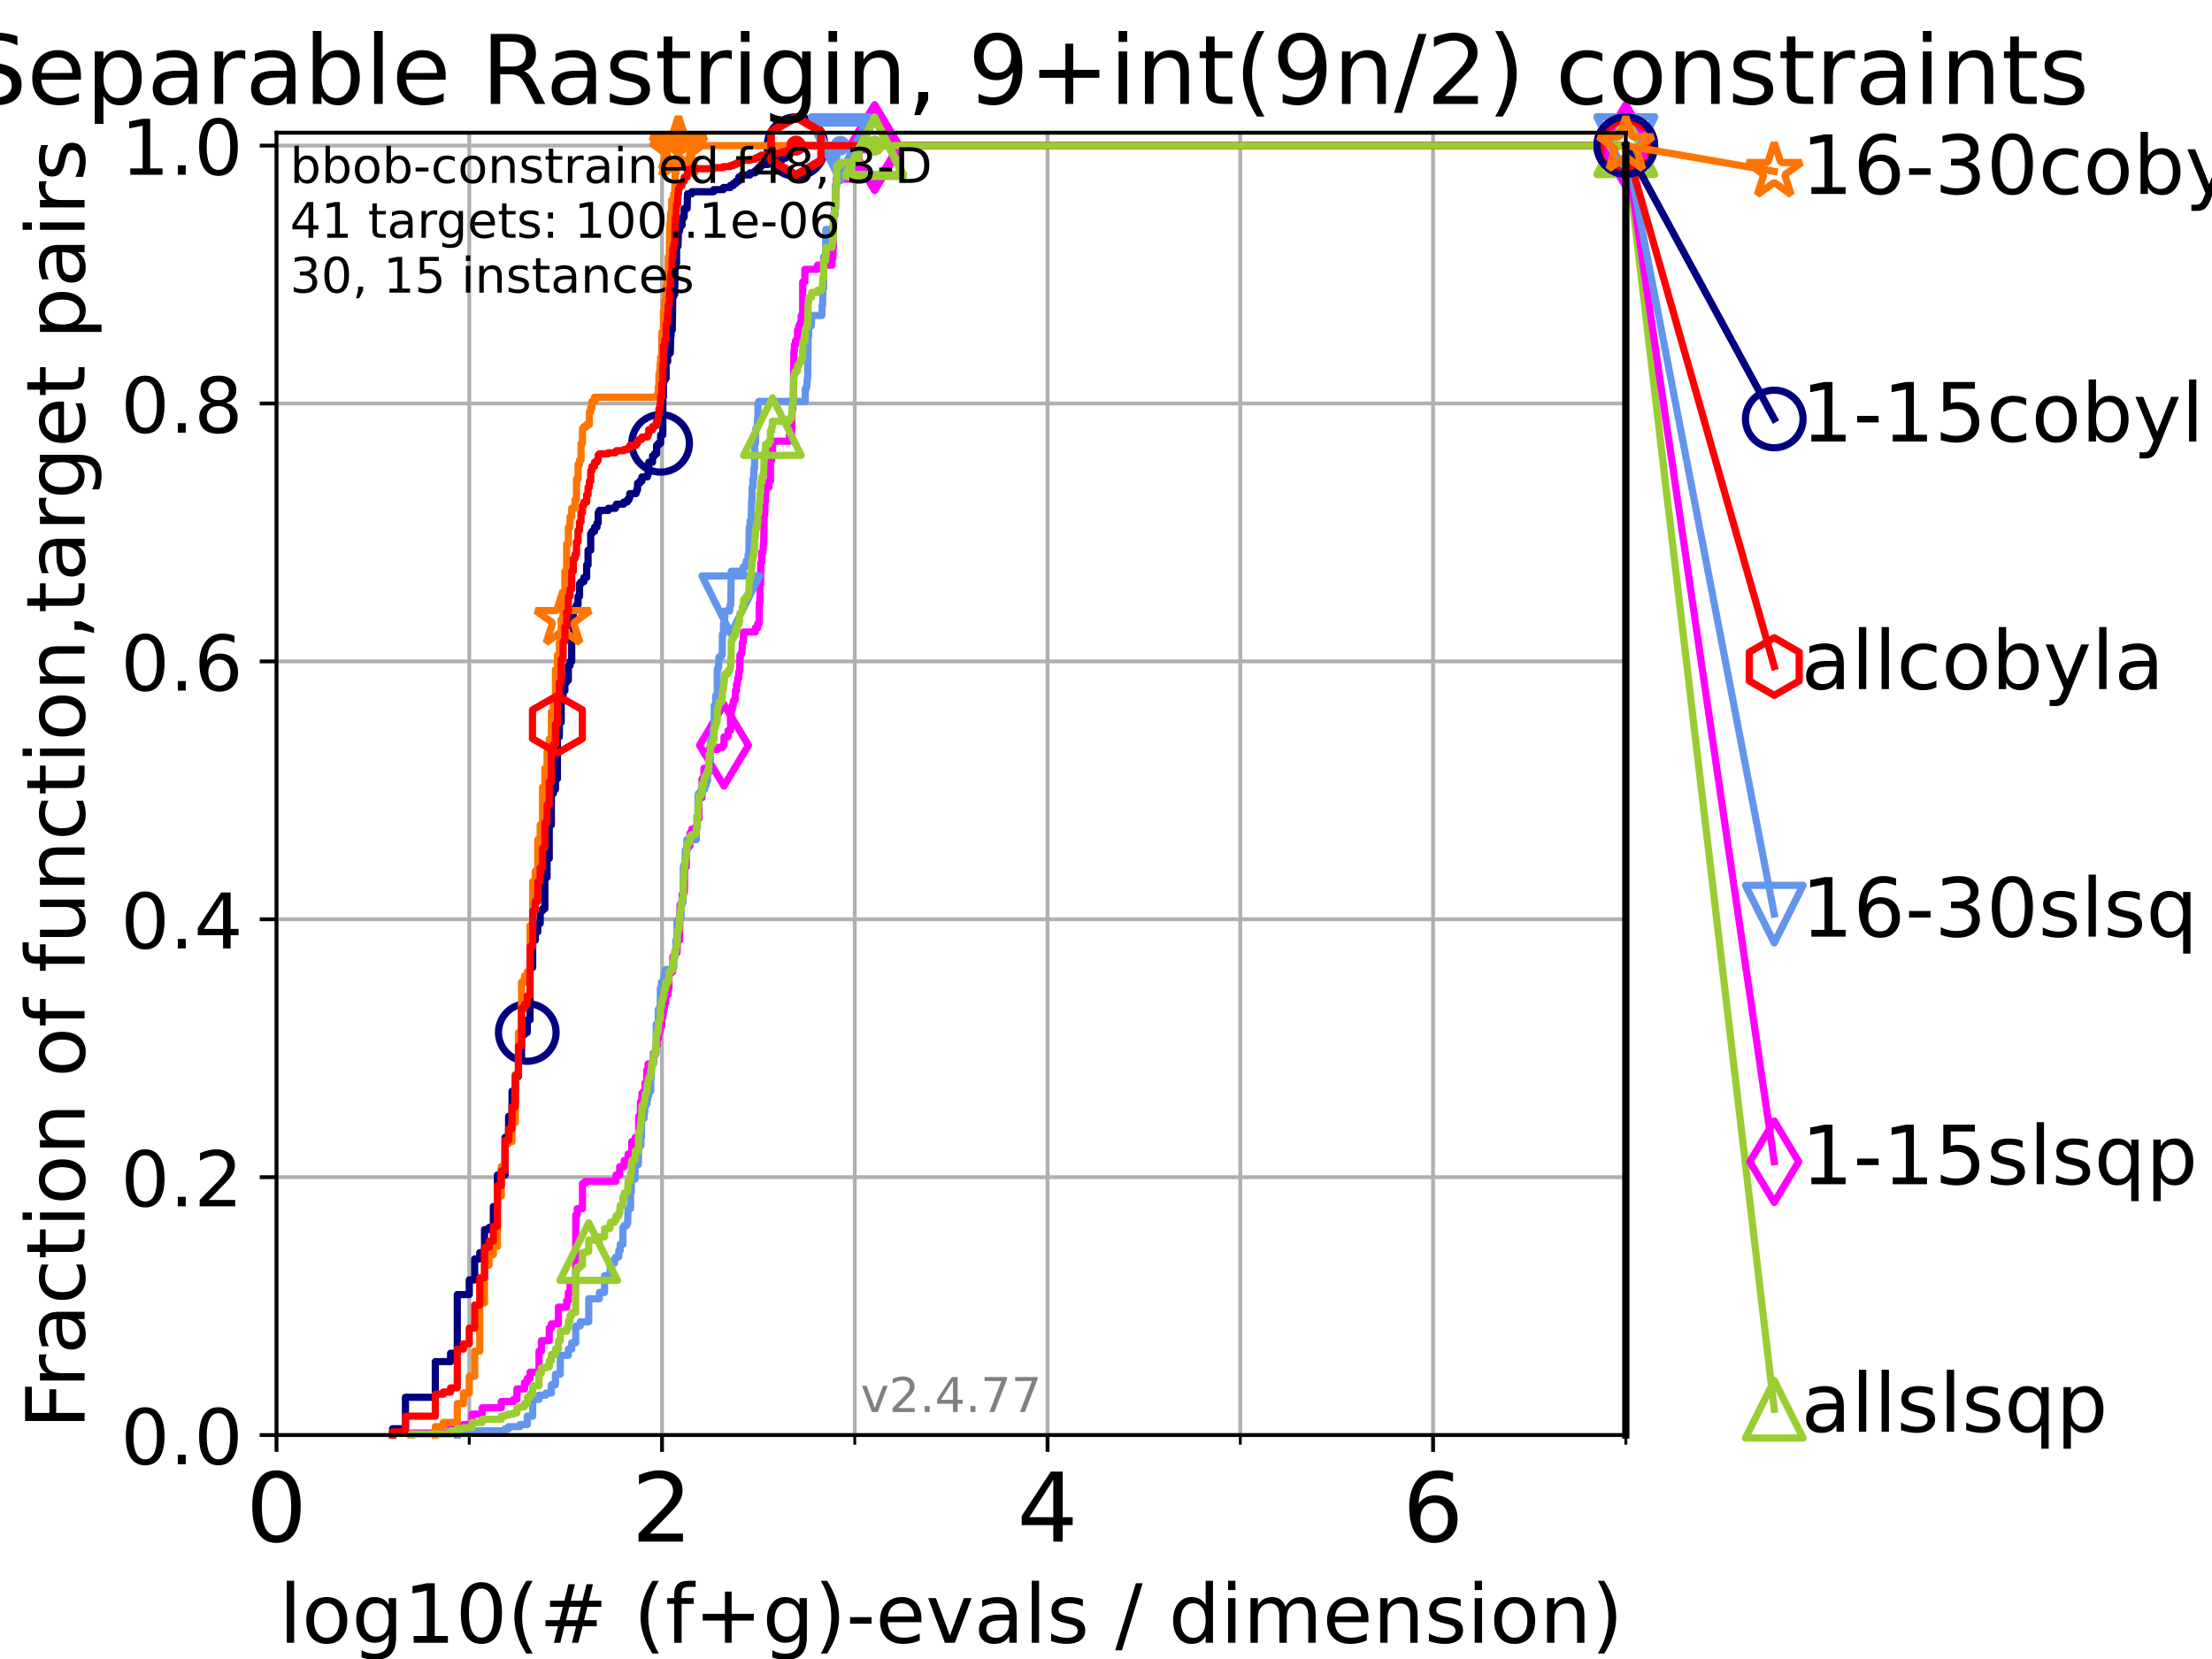 <?xml version="1.0" encoding="utf-8" standalone="no"?>
<!DOCTYPE svg PUBLIC "-//W3C//DTD SVG 1.1//EN"
  "http://www.w3.org/Graphics/SVG/1.1/DTD/svg11.dtd">
<!-- Created with matplotlib (https://matplotlib.org/) -->
<svg height="345.6pt" version="1.1" viewBox="0 0 460.8 345.6" width="460.8pt" xmlns="http://www.w3.org/2000/svg" xmlns:xlink="http://www.w3.org/1999/xlink">
 <defs>
  <style type="text/css">*{stroke-linecap:butt;stroke-linejoin:round;}</style>
 </defs>
 <g id="figure_1">
  <g id="patch_1">
   <path d="M 0 345.6 
L 460.8 345.6 
L 460.8 0 
L 0 0 
z
" style="fill:#ffffff;"/>
  </g>
  <g id="axes_1">
   <g id="patch_2">
    <path d="M 57.6 298.944 
L 338.688 298.944 
L 338.688 27.648 
L 57.6 27.648 
z
" style="fill:#ffffff;"/>
   </g>
   <g id="matplotlib.axis_1">
    <g id="xtick_1">
     <g id="line2d_1">
      <path clip-path="url(#p56d5a79e50)" d="M 57.6 298.944 
L 57.6 27.648 
" style="fill:none;stroke:#b0b0b0;stroke-linecap:square;stroke-width:0.8;"/>
     </g>
     <g id="line2d_2">
      <defs>
       <path d="M 0 0 
L 0 3.5 
" id="m4c7cba555a" style="stroke:#000000;stroke-width:0.8;"/>
      </defs>
      <g>
       <use style="stroke:#000000;stroke-width:0.8;" x="57.6" xlink:href="#m4c7cba555a" y="298.944"/>
      </g>
     </g>
     <g id="text_1">
      <!-- 0 -->
      <g transform="translate(51.237 321.141)scale(0.2 -0.2)">
       <defs>
        <path d="M 31.781 66.406 
Q 24.172 66.406 20.328 58.906 
Q 16.5 51.422 16.5 36.375 
Q 16.5 21.391 20.328 13.891 
Q 24.172 6.391 31.781 6.391 
Q 39.453 6.391 43.281 13.891 
Q 47.125 21.391 47.125 36.375 
Q 47.125 51.422 43.281 58.906 
Q 39.453 66.406 31.781 66.406 
z
M 31.781 74.219 
Q 44.047 74.219 50.516 64.516 
Q 56.984 54.828 56.984 36.375 
Q 56.984 17.969 50.516 8.266 
Q 44.047 -1.422 31.781 -1.422 
Q 19.531 -1.422 13.062 8.266 
Q 6.594 17.969 6.594 36.375 
Q 6.594 54.828 13.062 64.516 
Q 19.531 74.219 31.781 74.219 
z
" id="DejaVuSans-48"/>
       </defs>
       <use xlink:href="#DejaVuSans-48"/>
      </g>
     </g>
    </g>
    <g id="xtick_2">
     <g id="line2d_3">
      <path clip-path="url(#p56d5a79e50)" d="M 137.911 298.944 
L 137.911 27.648 
" style="fill:none;stroke:#b0b0b0;stroke-linecap:square;stroke-width:0.8;"/>
     </g>
     <g id="line2d_4">
      <g>
       <use style="stroke:#000000;stroke-width:0.8;" x="137.911" xlink:href="#m4c7cba555a" y="298.944"/>
      </g>
     </g>
     <g id="text_2">
      <!-- 2 -->
      <g transform="translate(131.548 321.141)scale(0.2 -0.2)">
       <defs>
        <path d="M 19.188 8.297 
L 53.609 8.297 
L 53.609 0 
L 7.328 0 
L 7.328 8.297 
Q 12.938 14.109 22.625 23.891 
Q 32.328 33.688 34.812 36.531 
Q 39.547 41.844 41.422 45.531 
Q 43.312 49.219 43.312 52.781 
Q 43.312 58.594 39.234 62.25 
Q 35.156 65.922 28.609 65.922 
Q 23.969 65.922 18.812 64.312 
Q 13.672 62.703 7.812 59.422 
L 7.812 69.391 
Q 13.766 71.781 18.938 73 
Q 24.125 74.219 28.422 74.219 
Q 39.75 74.219 46.484 68.547 
Q 53.219 62.891 53.219 53.422 
Q 53.219 48.922 51.531 44.891 
Q 49.859 40.875 45.406 35.406 
Q 44.188 33.984 37.641 27.219 
Q 31.109 20.453 19.188 8.297 
z
" id="DejaVuSans-50"/>
       </defs>
       <use xlink:href="#DejaVuSans-50"/>
      </g>
     </g>
    </g>
    <g id="xtick_3">
     <g id="line2d_5">
      <path clip-path="url(#p56d5a79e50)" d="M 218.222 298.944 
L 218.222 27.648 
" style="fill:none;stroke:#b0b0b0;stroke-linecap:square;stroke-width:0.8;"/>
     </g>
     <g id="line2d_6">
      <g>
       <use style="stroke:#000000;stroke-width:0.8;" x="218.222" xlink:href="#m4c7cba555a" y="298.944"/>
      </g>
     </g>
     <g id="text_3">
      <!-- 4 -->
      <g transform="translate(211.859 321.141)scale(0.2 -0.2)">
       <defs>
        <path d="M 37.797 64.312 
L 12.891 25.391 
L 37.797 25.391 
z
M 35.203 72.906 
L 47.609 72.906 
L 47.609 25.391 
L 58.016 25.391 
L 58.016 17.188 
L 47.609 17.188 
L 47.609 0 
L 37.797 0 
L 37.797 17.188 
L 4.891 17.188 
L 4.891 26.703 
z
" id="DejaVuSans-52"/>
       </defs>
       <use xlink:href="#DejaVuSans-52"/>
      </g>
     </g>
    </g>
    <g id="xtick_4">
     <g id="line2d_7">
      <path clip-path="url(#p56d5a79e50)" d="M 298.533 298.944 
L 298.533 27.648 
" style="fill:none;stroke:#b0b0b0;stroke-linecap:square;stroke-width:0.8;"/>
     </g>
     <g id="line2d_8">
      <g>
       <use style="stroke:#000000;stroke-width:0.8;" x="298.533" xlink:href="#m4c7cba555a" y="298.944"/>
      </g>
     </g>
     <g id="text_4">
      <!-- 6 -->
      <g transform="translate(292.17 321.141)scale(0.2 -0.2)">
       <defs>
        <path d="M 33.016 40.375 
Q 26.375 40.375 22.484 35.828 
Q 18.609 31.297 18.609 23.391 
Q 18.609 15.531 22.484 10.953 
Q 26.375 6.391 33.016 6.391 
Q 39.656 6.391 43.531 10.953 
Q 47.406 15.531 47.406 23.391 
Q 47.406 31.297 43.531 35.828 
Q 39.656 40.375 33.016 40.375 
z
M 52.594 71.297 
L 52.594 62.312 
Q 48.875 64.062 45.094 64.984 
Q 41.312 65.922 37.594 65.922 
Q 27.828 65.922 22.672 59.328 
Q 17.531 52.734 16.797 39.406 
Q 19.672 43.656 24.016 45.922 
Q 28.375 48.188 33.594 48.188 
Q 44.578 48.188 50.953 41.516 
Q 57.328 34.859 57.328 23.391 
Q 57.328 12.156 50.688 5.359 
Q 44.047 -1.422 33.016 -1.422 
Q 20.359 -1.422 13.672 8.266 
Q 6.984 17.969 6.984 36.375 
Q 6.984 53.656 15.188 63.938 
Q 23.391 74.219 37.203 74.219 
Q 40.922 74.219 44.703 73.484 
Q 48.484 72.75 52.594 71.297 
z
" id="DejaVuSans-54"/>
       </defs>
       <use xlink:href="#DejaVuSans-54"/>
      </g>
     </g>
    </g>
    <g id="xtick_5">
     <g id="line2d_9">
      <path clip-path="url(#p56d5a79e50)" d="M 97.755 298.944 
L 97.755 27.648 
" style="fill:none;stroke:#b0b0b0;stroke-linecap:square;stroke-width:0.8;"/>
     </g>
     <g id="line2d_10">
      <defs>
       <path d="M 0 0 
L 0 2 
" id="md356c6a87c" style="stroke:#000000;stroke-width:0.6;"/>
      </defs>
      <g>
       <use style="stroke:#000000;stroke-width:0.6;" x="97.755" xlink:href="#md356c6a87c" y="298.944"/>
      </g>
     </g>
    </g>
    <g id="xtick_6">
     <g id="line2d_11">
      <path clip-path="url(#p56d5a79e50)" d="M 178.066 298.944 
L 178.066 27.648 
" style="fill:none;stroke:#b0b0b0;stroke-linecap:square;stroke-width:0.8;"/>
     </g>
     <g id="line2d_12">
      <g>
       <use style="stroke:#000000;stroke-width:0.6;" x="178.066" xlink:href="#md356c6a87c" y="298.944"/>
      </g>
     </g>
    </g>
    <g id="xtick_7">
     <g id="line2d_13">
      <path clip-path="url(#p56d5a79e50)" d="M 258.377 298.944 
L 258.377 27.648 
" style="fill:none;stroke:#b0b0b0;stroke-linecap:square;stroke-width:0.8;"/>
     </g>
     <g id="line2d_14">
      <g>
       <use style="stroke:#000000;stroke-width:0.6;" x="258.377" xlink:href="#md356c6a87c" y="298.944"/>
      </g>
     </g>
    </g>
    <g id="xtick_8">
     <g id="line2d_15">
      <path clip-path="url(#p56d5a79e50)" d="M 338.688 298.944 
L 338.688 27.648 
" style="fill:none;stroke:#b0b0b0;stroke-linecap:square;stroke-width:0.8;"/>
     </g>
     <g id="line2d_16">
      <g>
       <use style="stroke:#000000;stroke-width:0.6;" x="338.688" xlink:href="#md356c6a87c" y="298.944"/>
      </g>
     </g>
    </g>
    <g id="text_5">
     <!-- log10(# (f+g)-evals / dimension) -->
     <g transform="translate(58.145 342.218)scale(0.17 -0.17)">
      <defs>
       <path d="M 9.422 75.984 
L 18.406 75.984 
L 18.406 0 
L 9.422 0 
z
" id="DejaVuSans-108"/>
       <path d="M 30.609 48.391 
Q 23.391 48.391 19.188 42.75 
Q 14.984 37.109 14.984 27.297 
Q 14.984 17.484 19.156 11.844 
Q 23.344 6.203 30.609 6.203 
Q 37.797 6.203 41.984 11.859 
Q 46.188 17.531 46.188 27.297 
Q 46.188 37.016 41.984 42.703 
Q 37.797 48.391 30.609 48.391 
z
M 30.609 56 
Q 42.328 56 49.016 48.375 
Q 55.719 40.766 55.719 27.297 
Q 55.719 13.875 49.016 6.219 
Q 42.328 -1.422 30.609 -1.422 
Q 18.844 -1.422 12.172 6.219 
Q 5.516 13.875 5.516 27.297 
Q 5.516 40.766 12.172 48.375 
Q 18.844 56 30.609 56 
z
" id="DejaVuSans-111"/>
       <path d="M 45.406 27.984 
Q 45.406 37.75 41.375 43.109 
Q 37.359 48.484 30.078 48.484 
Q 22.859 48.484 18.828 43.109 
Q 14.797 37.75 14.797 27.984 
Q 14.797 18.266 18.828 12.891 
Q 22.859 7.516 30.078 7.516 
Q 37.359 7.516 41.375 12.891 
Q 45.406 18.266 45.406 27.984 
z
M 54.391 6.781 
Q 54.391 -7.172 48.188 -13.984 
Q 42 -20.797 29.203 -20.797 
Q 24.469 -20.797 20.266 -20.094 
Q 16.062 -19.391 12.109 -17.922 
L 12.109 -9.188 
Q 16.062 -11.328 19.922 -12.344 
Q 23.781 -13.375 27.781 -13.375 
Q 36.625 -13.375 41.016 -8.766 
Q 45.406 -4.156 45.406 5.172 
L 45.406 9.625 
Q 42.625 4.781 38.281 2.391 
Q 33.938 0 27.875 0 
Q 17.828 0 11.672 7.656 
Q 5.516 15.328 5.516 27.984 
Q 5.516 40.672 11.672 48.328 
Q 17.828 56 27.875 56 
Q 33.938 56 38.281 53.609 
Q 42.625 51.219 45.406 46.391 
L 45.406 54.688 
L 54.391 54.688 
z
" id="DejaVuSans-103"/>
       <path d="M 12.406 8.297 
L 28.516 8.297 
L 28.516 63.922 
L 10.984 60.406 
L 10.984 69.391 
L 28.422 72.906 
L 38.281 72.906 
L 38.281 8.297 
L 54.391 8.297 
L 54.391 0 
L 12.406 0 
z
" id="DejaVuSans-49"/>
       <path d="M 31 75.875 
Q 24.469 64.656 21.281 53.656 
Q 18.109 42.672 18.109 31.391 
Q 18.109 20.125 21.312 9.062 
Q 24.516 -2 31 -13.188 
L 23.188 -13.188 
Q 15.875 -1.703 12.234 9.375 
Q 8.594 20.453 8.594 31.391 
Q 8.594 42.281 12.203 53.312 
Q 15.828 64.359 23.188 75.875 
z
" id="DejaVuSans-40"/>
       <path d="M 51.125 44 
L 36.922 44 
L 32.812 27.688 
L 47.125 27.688 
z
M 43.797 71.781 
L 38.719 51.516 
L 52.984 51.516 
L 58.109 71.781 
L 65.922 71.781 
L 60.891 51.516 
L 76.125 51.516 
L 76.125 44 
L 58.984 44 
L 54.984 27.688 
L 70.516 27.688 
L 70.516 20.219 
L 53.078 20.219 
L 48 0 
L 40.188 0 
L 45.219 20.219 
L 30.906 20.219 
L 25.875 0 
L 18.016 0 
L 23.094 20.219 
L 7.719 20.219 
L 7.719 27.688 
L 24.906 27.688 
L 29 44 
L 13.281 44 
L 13.281 51.516 
L 30.906 51.516 
L 35.891 71.781 
z
" id="DejaVuSans-35"/>
       <path id="DejaVuSans-32"/>
       <path d="M 37.109 75.984 
L 37.109 68.5 
L 28.516 68.5 
Q 23.688 68.5 21.797 66.547 
Q 19.922 64.594 19.922 59.516 
L 19.922 54.688 
L 34.719 54.688 
L 34.719 47.703 
L 19.922 47.703 
L 19.922 0 
L 10.891 0 
L 10.891 47.703 
L 2.297 47.703 
L 2.297 54.688 
L 10.891 54.688 
L 10.891 58.5 
Q 10.891 67.625 15.141 71.797 
Q 19.391 75.984 28.609 75.984 
z
" id="DejaVuSans-102"/>
       <path d="M 46 62.703 
L 46 35.5 
L 73.188 35.5 
L 73.188 27.203 
L 46 27.203 
L 46 0 
L 37.797 0 
L 37.797 27.203 
L 10.594 27.203 
L 10.594 35.5 
L 37.797 35.5 
L 37.797 62.703 
z
" id="DejaVuSans-43"/>
       <path d="M 8.016 75.875 
L 15.828 75.875 
Q 23.141 64.359 26.781 53.312 
Q 30.422 42.281 30.422 31.391 
Q 30.422 20.453 26.781 9.375 
Q 23.141 -1.703 15.828 -13.188 
L 8.016 -13.188 
Q 14.5 -2 17.703 9.062 
Q 20.906 20.125 20.906 31.391 
Q 20.906 42.672 17.703 53.656 
Q 14.5 64.656 8.016 75.875 
z
" id="DejaVuSans-41"/>
       <path d="M 4.891 31.391 
L 31.203 31.391 
L 31.203 23.391 
L 4.891 23.391 
z
" id="DejaVuSans-45"/>
       <path d="M 56.203 29.594 
L 56.203 25.203 
L 14.891 25.203 
Q 15.484 15.922 20.484 11.062 
Q 25.484 6.203 34.422 6.203 
Q 39.594 6.203 44.453 7.469 
Q 49.312 8.734 54.109 11.281 
L 54.109 2.781 
Q 49.266 0.734 44.188 -0.344 
Q 39.109 -1.422 33.891 -1.422 
Q 20.797 -1.422 13.156 6.188 
Q 5.516 13.812 5.516 26.812 
Q 5.516 40.234 12.766 48.109 
Q 20.016 56 32.328 56 
Q 43.359 56 49.781 48.891 
Q 56.203 41.797 56.203 29.594 
z
M 47.219 32.234 
Q 47.125 39.594 43.094 43.984 
Q 39.062 48.391 32.422 48.391 
Q 24.906 48.391 20.391 44.141 
Q 15.875 39.891 15.188 32.172 
z
" id="DejaVuSans-101"/>
       <path d="M 2.984 54.688 
L 12.5 54.688 
L 29.594 8.797 
L 46.688 54.688 
L 56.203 54.688 
L 35.688 0 
L 23.484 0 
z
" id="DejaVuSans-118"/>
       <path d="M 34.281 27.484 
Q 23.391 27.484 19.188 25 
Q 14.984 22.516 14.984 16.5 
Q 14.984 11.719 18.141 8.906 
Q 21.297 6.109 26.703 6.109 
Q 34.188 6.109 38.703 11.406 
Q 43.219 16.703 43.219 25.484 
L 43.219 27.484 
z
M 52.203 31.203 
L 52.203 0 
L 43.219 0 
L 43.219 8.297 
Q 40.141 3.328 35.547 0.953 
Q 30.953 -1.422 24.312 -1.422 
Q 15.922 -1.422 10.953 3.297 
Q 6 8.016 6 15.922 
Q 6 25.141 12.172 29.828 
Q 18.359 34.516 30.609 34.516 
L 43.219 34.516 
L 43.219 35.406 
Q 43.219 41.609 39.141 45 
Q 35.062 48.391 27.688 48.391 
Q 23 48.391 18.547 47.266 
Q 14.109 46.141 10.016 43.891 
L 10.016 52.203 
Q 14.938 54.109 19.578 55.047 
Q 24.219 56 28.609 56 
Q 40.484 56 46.344 49.844 
Q 52.203 43.703 52.203 31.203 
z
" id="DejaVuSans-97"/>
       <path d="M 44.281 53.078 
L 44.281 44.578 
Q 40.484 46.531 36.375 47.5 
Q 32.281 48.484 27.875 48.484 
Q 21.188 48.484 17.844 46.438 
Q 14.5 44.391 14.5 40.281 
Q 14.5 37.156 16.891 35.375 
Q 19.281 33.594 26.516 31.984 
L 29.594 31.297 
Q 39.156 29.25 43.188 25.516 
Q 47.219 21.781 47.219 15.094 
Q 47.219 7.469 41.188 3.016 
Q 35.156 -1.422 24.609 -1.422 
Q 20.219 -1.422 15.453 -0.562 
Q 10.688 0.297 5.422 2 
L 5.422 11.281 
Q 10.406 8.688 15.234 7.391 
Q 20.062 6.109 24.812 6.109 
Q 31.156 6.109 34.562 8.281 
Q 37.984 10.453 37.984 14.406 
Q 37.984 18.062 35.516 20.016 
Q 33.062 21.969 24.703 23.781 
L 21.578 24.516 
Q 13.234 26.266 9.516 29.906 
Q 5.812 33.547 5.812 39.891 
Q 5.812 47.609 11.281 51.797 
Q 16.75 56 26.812 56 
Q 31.781 56 36.172 55.266 
Q 40.578 54.547 44.281 53.078 
z
" id="DejaVuSans-115"/>
       <path d="M 25.391 72.906 
L 33.688 72.906 
L 8.297 -9.281 
L 0 -9.281 
z
" id="DejaVuSans-47"/>
       <path d="M 45.406 46.391 
L 45.406 75.984 
L 54.391 75.984 
L 54.391 0 
L 45.406 0 
L 45.406 8.203 
Q 42.578 3.328 38.25 0.953 
Q 33.938 -1.422 27.875 -1.422 
Q 17.969 -1.422 11.734 6.484 
Q 5.516 14.406 5.516 27.297 
Q 5.516 40.188 11.734 48.094 
Q 17.969 56 27.875 56 
Q 33.938 56 38.25 53.625 
Q 42.578 51.266 45.406 46.391 
z
M 14.797 27.297 
Q 14.797 17.391 18.875 11.75 
Q 22.953 6.109 30.078 6.109 
Q 37.203 6.109 41.297 11.75 
Q 45.406 17.391 45.406 27.297 
Q 45.406 37.203 41.297 42.844 
Q 37.203 48.484 30.078 48.484 
Q 22.953 48.484 18.875 42.844 
Q 14.797 37.203 14.797 27.297 
z
" id="DejaVuSans-100"/>
       <path d="M 9.422 54.688 
L 18.406 54.688 
L 18.406 0 
L 9.422 0 
z
M 9.422 75.984 
L 18.406 75.984 
L 18.406 64.594 
L 9.422 64.594 
z
" id="DejaVuSans-105"/>
       <path d="M 52 44.188 
Q 55.375 50.25 60.062 53.125 
Q 64.75 56 71.094 56 
Q 79.641 56 84.281 50.016 
Q 88.922 44.047 88.922 33.016 
L 88.922 0 
L 79.891 0 
L 79.891 32.719 
Q 79.891 40.578 77.094 44.375 
Q 74.312 48.188 68.609 48.188 
Q 61.625 48.188 57.562 43.547 
Q 53.516 38.922 53.516 30.906 
L 53.516 0 
L 44.484 0 
L 44.484 32.719 
Q 44.484 40.625 41.703 44.406 
Q 38.922 48.188 33.109 48.188 
Q 26.219 48.188 22.156 43.531 
Q 18.109 38.875 18.109 30.906 
L 18.109 0 
L 9.078 0 
L 9.078 54.688 
L 18.109 54.688 
L 18.109 46.188 
Q 21.188 51.219 25.484 53.609 
Q 29.781 56 35.688 56 
Q 41.656 56 45.828 52.969 
Q 50 49.953 52 44.188 
z
" id="DejaVuSans-109"/>
       <path d="M 54.891 33.016 
L 54.891 0 
L 45.906 0 
L 45.906 32.719 
Q 45.906 40.484 42.875 44.328 
Q 39.844 48.188 33.797 48.188 
Q 26.516 48.188 22.312 43.547 
Q 18.109 38.922 18.109 30.906 
L 18.109 0 
L 9.078 0 
L 9.078 54.688 
L 18.109 54.688 
L 18.109 46.188 
Q 21.344 51.125 25.703 53.562 
Q 30.078 56 35.797 56 
Q 45.219 56 50.047 50.172 
Q 54.891 44.344 54.891 33.016 
z
" id="DejaVuSans-110"/>
      </defs>
      <use xlink:href="#DejaVuSans-108"/>
      <use x="27.783" xlink:href="#DejaVuSans-111"/>
      <use x="88.965" xlink:href="#DejaVuSans-103"/>
      <use x="152.441" xlink:href="#DejaVuSans-49"/>
      <use x="216.064" xlink:href="#DejaVuSans-48"/>
      <use x="279.688" xlink:href="#DejaVuSans-40"/>
      <use x="318.701" xlink:href="#DejaVuSans-35"/>
      <use x="402.49" xlink:href="#DejaVuSans-32"/>
      <use x="434.277" xlink:href="#DejaVuSans-40"/>
      <use x="473.291" xlink:href="#DejaVuSans-102"/>
      <use x="508.496" xlink:href="#DejaVuSans-43"/>
      <use x="592.285" xlink:href="#DejaVuSans-103"/>
      <use x="655.762" xlink:href="#DejaVuSans-41"/>
      <use x="694.775" xlink:href="#DejaVuSans-45"/>
      <use x="730.859" xlink:href="#DejaVuSans-101"/>
      <use x="792.383" xlink:href="#DejaVuSans-118"/>
      <use x="851.562" xlink:href="#DejaVuSans-97"/>
      <use x="912.842" xlink:href="#DejaVuSans-108"/>
      <use x="940.625" xlink:href="#DejaVuSans-115"/>
      <use x="992.725" xlink:href="#DejaVuSans-32"/>
      <use x="1024.512" xlink:href="#DejaVuSans-47"/>
      <use x="1058.203" xlink:href="#DejaVuSans-32"/>
      <use x="1089.99" xlink:href="#DejaVuSans-100"/>
      <use x="1153.467" xlink:href="#DejaVuSans-105"/>
      <use x="1181.25" xlink:href="#DejaVuSans-109"/>
      <use x="1278.662" xlink:href="#DejaVuSans-101"/>
      <use x="1340.186" xlink:href="#DejaVuSans-110"/>
      <use x="1403.564" xlink:href="#DejaVuSans-115"/>
      <use x="1455.664" xlink:href="#DejaVuSans-105"/>
      <use x="1483.447" xlink:href="#DejaVuSans-111"/>
      <use x="1544.629" xlink:href="#DejaVuSans-110"/>
      <use x="1608.008" xlink:href="#DejaVuSans-41"/>
     </g>
    </g>
   </g>
   <g id="matplotlib.axis_2">
    <g id="ytick_1">
     <g id="line2d_17">
      <path clip-path="url(#p56d5a79e50)" d="M 57.6 298.944 
L 338.688 298.944 
" style="fill:none;stroke:#b0b0b0;stroke-linecap:square;stroke-width:0.8;"/>
     </g>
     <g id="line2d_18">
      <defs>
       <path d="M 0 0 
L -3.5 0 
" id="m974cce5d99" style="stroke:#000000;stroke-width:0.8;"/>
      </defs>
      <g>
       <use style="stroke:#000000;stroke-width:0.8;" x="57.6" xlink:href="#m974cce5d99" y="298.944"/>
      </g>
     </g>
     <g id="text_6">
      <!-- 0.0 -->
      <g transform="translate(25.155 305.023)scale(0.16 -0.16)">
       <defs>
        <path d="M 10.688 12.406 
L 21 12.406 
L 21 0 
L 10.688 0 
z
" id="DejaVuSans-46"/>
       </defs>
       <use xlink:href="#DejaVuSans-48"/>
       <use x="63.623" xlink:href="#DejaVuSans-46"/>
       <use x="95.41" xlink:href="#DejaVuSans-48"/>
      </g>
     </g>
    </g>
    <g id="ytick_2">
     <g id="line2d_19">
      <path clip-path="url(#p56d5a79e50)" d="M 57.6 245.222 
L 338.688 245.222 
" style="fill:none;stroke:#b0b0b0;stroke-linecap:square;stroke-width:0.8;"/>
     </g>
     <g id="line2d_20">
      <g>
       <use style="stroke:#000000;stroke-width:0.8;" x="57.6" xlink:href="#m974cce5d99" y="245.222"/>
      </g>
     </g>
     <g id="text_7">
      <!-- 0.2 -->
      <g transform="translate(25.155 251.301)scale(0.16 -0.16)">
       <use xlink:href="#DejaVuSans-48"/>
       <use x="63.623" xlink:href="#DejaVuSans-46"/>
       <use x="95.41" xlink:href="#DejaVuSans-50"/>
      </g>
     </g>
    </g>
    <g id="ytick_3">
     <g id="line2d_21">
      <path clip-path="url(#p56d5a79e50)" d="M 57.6 191.5 
L 338.688 191.5 
" style="fill:none;stroke:#b0b0b0;stroke-linecap:square;stroke-width:0.8;"/>
     </g>
     <g id="line2d_22">
      <g>
       <use style="stroke:#000000;stroke-width:0.8;" x="57.6" xlink:href="#m974cce5d99" y="191.5"/>
      </g>
     </g>
     <g id="text_8">
      <!-- 0.4 -->
      <g transform="translate(25.155 197.579)scale(0.16 -0.16)">
       <use xlink:href="#DejaVuSans-48"/>
       <use x="63.623" xlink:href="#DejaVuSans-46"/>
       <use x="95.41" xlink:href="#DejaVuSans-52"/>
      </g>
     </g>
    </g>
    <g id="ytick_4">
     <g id="line2d_23">
      <path clip-path="url(#p56d5a79e50)" d="M 57.6 137.778 
L 338.688 137.778 
" style="fill:none;stroke:#b0b0b0;stroke-linecap:square;stroke-width:0.8;"/>
     </g>
     <g id="line2d_24">
      <g>
       <use style="stroke:#000000;stroke-width:0.8;" x="57.6" xlink:href="#m974cce5d99" y="137.778"/>
      </g>
     </g>
     <g id="text_9">
      <!-- 0.6 -->
      <g transform="translate(25.155 143.857)scale(0.16 -0.16)">
       <use xlink:href="#DejaVuSans-48"/>
       <use x="63.623" xlink:href="#DejaVuSans-46"/>
       <use x="95.41" xlink:href="#DejaVuSans-54"/>
      </g>
     </g>
    </g>
    <g id="ytick_5">
     <g id="line2d_25">
      <path clip-path="url(#p56d5a79e50)" d="M 57.6 84.056 
L 338.688 84.056 
" style="fill:none;stroke:#b0b0b0;stroke-linecap:square;stroke-width:0.8;"/>
     </g>
     <g id="line2d_26">
      <g>
       <use style="stroke:#000000;stroke-width:0.8;" x="57.6" xlink:href="#m974cce5d99" y="84.056"/>
      </g>
     </g>
     <g id="text_10">
      <!-- 0.8 -->
      <g transform="translate(25.155 90.135)scale(0.16 -0.16)">
       <defs>
        <path d="M 31.781 34.625 
Q 24.75 34.625 20.719 30.859 
Q 16.703 27.094 16.703 20.516 
Q 16.703 13.922 20.719 10.156 
Q 24.75 6.391 31.781 6.391 
Q 38.812 6.391 42.859 10.172 
Q 46.922 13.969 46.922 20.516 
Q 46.922 27.094 42.891 30.859 
Q 38.875 34.625 31.781 34.625 
z
M 21.922 38.812 
Q 15.578 40.375 12.031 44.719 
Q 8.5 49.078 8.5 55.328 
Q 8.5 64.062 14.719 69.141 
Q 20.953 74.219 31.781 74.219 
Q 42.672 74.219 48.875 69.141 
Q 55.078 64.062 55.078 55.328 
Q 55.078 49.078 51.531 44.719 
Q 48 40.375 41.703 38.812 
Q 48.828 37.156 52.797 32.312 
Q 56.781 27.484 56.781 20.516 
Q 56.781 9.906 50.312 4.234 
Q 43.844 -1.422 31.781 -1.422 
Q 19.734 -1.422 13.25 4.234 
Q 6.781 9.906 6.781 20.516 
Q 6.781 27.484 10.781 32.312 
Q 14.797 37.156 21.922 38.812 
z
M 18.312 54.391 
Q 18.312 48.734 21.844 45.562 
Q 25.391 42.391 31.781 42.391 
Q 38.141 42.391 41.719 45.562 
Q 45.312 48.734 45.312 54.391 
Q 45.312 60.062 41.719 63.234 
Q 38.141 66.406 31.781 66.406 
Q 25.391 66.406 21.844 63.234 
Q 18.312 60.062 18.312 54.391 
z
" id="DejaVuSans-56"/>
       </defs>
       <use xlink:href="#DejaVuSans-48"/>
       <use x="63.623" xlink:href="#DejaVuSans-46"/>
       <use x="95.41" xlink:href="#DejaVuSans-56"/>
      </g>
     </g>
    </g>
    <g id="ytick_6">
     <g id="line2d_27">
      <path clip-path="url(#p56d5a79e50)" d="M 57.6 30.334 
L 338.688 30.334 
" style="fill:none;stroke:#b0b0b0;stroke-linecap:square;stroke-width:0.8;"/>
     </g>
     <g id="line2d_28">
      <g>
       <use style="stroke:#000000;stroke-width:0.8;" x="57.6" xlink:href="#m974cce5d99" y="30.334"/>
      </g>
     </g>
     <g id="text_11">
      <!-- 1.0 -->
      <g transform="translate(25.155 36.413)scale(0.16 -0.16)">
       <use xlink:href="#DejaVuSans-49"/>
       <use x="63.623" xlink:href="#DejaVuSans-46"/>
       <use x="95.41" xlink:href="#DejaVuSans-48"/>
      </g>
     </g>
    </g>
    <g id="text_12">
     <!-- Fraction of function,target pairs -->
     <g transform="translate(17.62 297.681)rotate(-90)scale(0.17 -0.17)">
      <defs>
       <path d="M 9.812 72.906 
L 51.703 72.906 
L 51.703 64.594 
L 19.672 64.594 
L 19.672 43.109 
L 48.578 43.109 
L 48.578 34.812 
L 19.672 34.812 
L 19.672 0 
L 9.812 0 
z
" id="DejaVuSans-70"/>
       <path d="M 41.109 46.297 
Q 39.594 47.172 37.812 47.578 
Q 36.031 48 33.891 48 
Q 26.266 48 22.188 43.047 
Q 18.109 38.094 18.109 28.812 
L 18.109 0 
L 9.078 0 
L 9.078 54.688 
L 18.109 54.688 
L 18.109 46.188 
Q 20.953 51.172 25.484 53.578 
Q 30.031 56 36.531 56 
Q 37.453 56 38.578 55.875 
Q 39.703 55.766 41.062 55.516 
z
" id="DejaVuSans-114"/>
       <path d="M 48.781 52.594 
L 48.781 44.188 
Q 44.969 46.297 41.141 47.344 
Q 37.312 48.391 33.406 48.391 
Q 24.656 48.391 19.812 42.844 
Q 14.984 37.312 14.984 27.297 
Q 14.984 17.281 19.812 11.734 
Q 24.656 6.203 33.406 6.203 
Q 37.312 6.203 41.141 7.25 
Q 44.969 8.297 48.781 10.406 
L 48.781 2.094 
Q 45.016 0.344 40.984 -0.531 
Q 36.969 -1.422 32.422 -1.422 
Q 20.062 -1.422 12.781 6.344 
Q 5.516 14.109 5.516 27.297 
Q 5.516 40.672 12.859 48.328 
Q 20.219 56 33.016 56 
Q 37.156 56 41.109 55.141 
Q 45.062 54.297 48.781 52.594 
z
" id="DejaVuSans-99"/>
       <path d="M 18.312 70.219 
L 18.312 54.688 
L 36.812 54.688 
L 36.812 47.703 
L 18.312 47.703 
L 18.312 18.016 
Q 18.312 11.328 20.141 9.422 
Q 21.969 7.516 27.594 7.516 
L 36.812 7.516 
L 36.812 0 
L 27.594 0 
Q 17.188 0 13.234 3.875 
Q 9.281 7.766 9.281 18.016 
L 9.281 47.703 
L 2.688 47.703 
L 2.688 54.688 
L 9.281 54.688 
L 9.281 70.219 
z
" id="DejaVuSans-116"/>
       <path d="M 8.5 21.578 
L 8.5 54.688 
L 17.484 54.688 
L 17.484 21.922 
Q 17.484 14.156 20.5 10.266 
Q 23.531 6.391 29.594 6.391 
Q 36.859 6.391 41.078 11.031 
Q 45.312 15.672 45.312 23.688 
L 45.312 54.688 
L 54.297 54.688 
L 54.297 0 
L 45.312 0 
L 45.312 8.406 
Q 42.047 3.422 37.719 1 
Q 33.406 -1.422 27.688 -1.422 
Q 18.266 -1.422 13.375 4.438 
Q 8.5 10.297 8.5 21.578 
z
M 31.109 56 
z
" id="DejaVuSans-117"/>
       <path d="M 11.719 12.406 
L 22.016 12.406 
L 22.016 4 
L 14.016 -11.625 
L 7.719 -11.625 
L 11.719 4 
z
" id="DejaVuSans-44"/>
       <path d="M 18.109 8.203 
L 18.109 -20.797 
L 9.078 -20.797 
L 9.078 54.688 
L 18.109 54.688 
L 18.109 46.391 
Q 20.953 51.266 25.266 53.625 
Q 29.594 56 35.594 56 
Q 45.562 56 51.781 48.094 
Q 58.016 40.188 58.016 27.297 
Q 58.016 14.406 51.781 6.484 
Q 45.562 -1.422 35.594 -1.422 
Q 29.594 -1.422 25.266 0.953 
Q 20.953 3.328 18.109 8.203 
z
M 48.688 27.297 
Q 48.688 37.203 44.609 42.844 
Q 40.531 48.484 33.406 48.484 
Q 26.266 48.484 22.188 42.844 
Q 18.109 37.203 18.109 27.297 
Q 18.109 17.391 22.188 11.75 
Q 26.266 6.109 33.406 6.109 
Q 40.531 6.109 44.609 11.75 
Q 48.688 17.391 48.688 27.297 
z
" id="DejaVuSans-112"/>
      </defs>
      <use xlink:href="#DejaVuSans-70"/>
      <use x="50.27" xlink:href="#DejaVuSans-114"/>
      <use x="91.383" xlink:href="#DejaVuSans-97"/>
      <use x="152.662" xlink:href="#DejaVuSans-99"/>
      <use x="207.643" xlink:href="#DejaVuSans-116"/>
      <use x="246.852" xlink:href="#DejaVuSans-105"/>
      <use x="274.635" xlink:href="#DejaVuSans-111"/>
      <use x="335.816" xlink:href="#DejaVuSans-110"/>
      <use x="399.195" xlink:href="#DejaVuSans-32"/>
      <use x="430.982" xlink:href="#DejaVuSans-111"/>
      <use x="492.164" xlink:href="#DejaVuSans-102"/>
      <use x="527.369" xlink:href="#DejaVuSans-32"/>
      <use x="559.156" xlink:href="#DejaVuSans-102"/>
      <use x="594.361" xlink:href="#DejaVuSans-117"/>
      <use x="657.74" xlink:href="#DejaVuSans-110"/>
      <use x="721.119" xlink:href="#DejaVuSans-99"/>
      <use x="776.1" xlink:href="#DejaVuSans-116"/>
      <use x="815.309" xlink:href="#DejaVuSans-105"/>
      <use x="843.092" xlink:href="#DejaVuSans-111"/>
      <use x="904.273" xlink:href="#DejaVuSans-110"/>
      <use x="967.652" xlink:href="#DejaVuSans-44"/>
      <use x="999.439" xlink:href="#DejaVuSans-116"/>
      <use x="1038.648" xlink:href="#DejaVuSans-97"/>
      <use x="1099.928" xlink:href="#DejaVuSans-114"/>
      <use x="1139.291" xlink:href="#DejaVuSans-103"/>
      <use x="1202.768" xlink:href="#DejaVuSans-101"/>
      <use x="1264.291" xlink:href="#DejaVuSans-116"/>
      <use x="1303.5" xlink:href="#DejaVuSans-32"/>
      <use x="1335.287" xlink:href="#DejaVuSans-112"/>
      <use x="1398.764" xlink:href="#DejaVuSans-97"/>
      <use x="1460.043" xlink:href="#DejaVuSans-105"/>
      <use x="1487.826" xlink:href="#DejaVuSans-114"/>
      <use x="1528.939" xlink:href="#DejaVuSans-115"/>
     </g>
    </g>
   </g>
   <g id="line2d_29">
    <defs>
     <path d="M 0 1.5 
C 0.398 1.5 0.779 1.342 1.061 1.061 
C 1.342 0.779 1.5 0.398 1.5 0 
C 1.5 -0.398 1.342 -0.779 1.061 -1.061 
C 0.779 -1.342 0.398 -1.5 0 -1.5 
C -0.398 -1.5 -0.779 -1.342 -1.061 -1.061 
C -1.342 -0.779 -1.5 -0.398 -1.5 0 
C -1.5 0.398 -1.342 0.779 -1.061 1.061 
C -0.779 1.342 -0.398 1.5 0 1.5 
z
" id="md6ae9a1799" style="stroke:#000080;"/>
    </defs>
    <g>
     <use style="fill:#000080;stroke:#000080;" x="165.838" xlink:href="#md6ae9a1799" y="30.334"/>
     <use style="fill:#000080;stroke:#000080;" x="165.838" xlink:href="#md6ae9a1799" y="30.334"/>
    </g>
   </g>
   <g id="line2d_30">
    <path d="M 81.776 298.944 
L 81.776 297.634 
L 84.464 297.634 
L 84.464 291.082 
L 90.684 291.082 
L 90.684 283.657 
L 93.864 283.657 
L 93.864 281.91 
L 95.26 281.91 
L 95.26 269.681 
L 97.755 269.681 
L 97.755 266.623 
L 98.881 266.623 
L 98.881 262.256 
L 99.938 262.256 
L 99.938 260.946 
L 100.935 260.946 
L 100.935 256.141 
L 101.878 256.141 
L 101.878 255.704 
L 102.772 255.704 
L 102.772 251.337 
L 103.623 251.337 
L 103.623 244.785 
L 105.21 244.785 
L 105.21 236.924 
L 105.952 236.924 
L 105.952 232.556 
L 106.664 232.556 
L 106.664 227.315 
L 107.348 227.315 
L 107.348 224.257 
L 108.006 224.257 
L 108.006 220.763 
L 108.64 220.763 
L 108.64 215.522 
L 109.252 215.522 
L 109.252 215.085 
L 109.843 215.085 
L 109.843 212.465 
L 110.415 212.465 
L 110.415 201.546 
L 110.969 201.546 
L 110.969 195.868 
L 111.506 195.868 
L 111.506 194.121 
L 112.026 194.121 
L 112.026 192.374 
L 112.532 192.374 
L 112.532 189.753 
L 113.023 189.753 
L 113.023 189.316 
L 113.501 189.316 
L 113.501 182.765 
L 113.966 182.765 
L 113.966 178.834 
L 114.419 178.834 
L 114.419 171.846 
L 114.86 171.846 
L 114.86 165.294 
L 115.291 165.294 
L 115.291 164.421 
L 115.711 164.421 
L 115.711 162.237 
L 116.122 162.237 
L 116.122 153.502 
L 116.523 153.502 
L 116.523 150.444 
L 116.914 150.444 
L 116.914 145.64 
L 117.298 145.64 
L 117.298 143.893 
L 117.673 143.893 
L 117.673 142.146 
L 118.04 142.146 
L 118.04 141.709 
L 118.4 141.709 
L 118.4 138.652 
L 118.752 138.652 
L 118.752 137.778 
L 119.097 137.778 
L 119.097 132.1 
L 119.436 132.1 
L 119.436 126.859 
L 120.094 126.859 
L 120.094 125.985 
L 120.414 125.985 
L 120.414 124.238 
L 120.728 124.238 
L 120.728 121.618 
L 121.037 121.618 
L 121.037 121.181 
L 121.638 121.181 
L 121.638 120.307 
L 122.22 120.307 
L 122.22 117.687 
L 122.503 117.687 
L 122.503 114.63 
L 123.057 114.63 
L 123.057 111.135 
L 123.327 111.135 
L 123.327 110.699 
L 123.856 110.699 
L 123.856 109.825 
L 124.369 109.825 
L 124.369 108.952 
L 124.62 108.952 
L 124.62 106.768 
L 124.867 106.768 
L 124.867 106.331 
L 126.729 106.331 
L 126.729 105.894 
L 128.21 105.894 
L 128.21 105.458 
L 128.411 105.458 
L 128.411 105.021 
L 129.945 105.021 
L 129.945 104.584 
L 130.665 104.584 
L 130.665 104.147 
L 131.013 104.147 
L 131.013 103.71 
L 131.185 103.71 
L 131.185 102.837 
L 132.502 102.837 
L 132.502 102.4 
L 132.66 102.4 
L 132.66 101.963 
L 132.816 101.963 
L 132.816 100.653 
L 133.277 100.653 
L 133.277 100.216 
L 133.726 100.216 
L 133.726 99.343 
L 134.87 99.343 
L 134.87 98.906 
L 135.008 98.906 
L 135.008 98.033 
L 135.145 98.033 
L 135.145 96.285 
L 135.944 96.285 
L 135.944 94.975 
L 136.33 94.975 
L 136.33 94.538 
L 136.77 94.538 
L 136.77 92.791 
L 137.138 92.791 
L 137.138 92.355 
L 137.618 92.355 
L 137.618 90.608 
L 138.084 90.608 
L 138.084 82.746 
L 138.199 82.746 
L 138.199 79.252 
L 138.483 79.252 
L 138.483 78.815 
L 138.762 78.815 
L 138.762 75.321 
L 139.091 75.321 
L 139.091 73.574 
L 139.626 73.574 
L 139.731 70.08 
L 139.783 70.08 
L 139.835 68.769 
L 140.042 68.769 
L 140.145 61.781 
L 140.348 61.781 
L 140.348 61.344 
L 140.549 61.344 
L 140.649 54.793 
L 140.944 54.793 
L 140.944 51.299 
L 141.235 51.299 
L 141.331 48.241 
L 141.521 48.241 
L 141.615 47.368 
L 141.756 47.368 
L 141.756 46.931 
L 142.079 46.931 
L 142.079 45.621 
L 142.261 45.621 
L 142.261 45.184 
L 142.531 45.184 
L 142.531 43.437 
L 143.144 43.437 
L 143.23 40.38 
L 144.108 40.38 
L 144.108 39.943 
L 148.671 39.943 
L 148.671 39.506 
L 150.683 39.506 
L 150.683 39.069 
L 152.13 39.069 
L 152.13 38.633 
L 152.786 38.633 
L 152.786 38.196 
L 153.323 38.196 
L 153.323 37.759 
L 153.89 37.759 
L 153.89 36.886 
L 154.485 36.886 
L 154.485 36.449 
L 156.236 36.449 
L 156.236 36.012 
L 157.301 36.012 
L 157.301 35.575 
L 157.791 35.575 
L 157.791 35.139 
L 158.195 35.139 
L 158.195 34.702 
L 158.591 34.702 
L 158.591 34.265 
L 159.989 34.265 
L 159.989 33.828 
L 161.345 33.828 
L 161.345 33.391 
L 162.882 33.391 
L 162.882 32.955 
L 163.696 32.955 
L 163.696 32.518 
L 164.218 32.518 
L 164.218 32.081 
L 164.625 32.081 
L 164.625 31.644 
L 165.022 31.644 
L 165.022 31.208 
L 165.578 31.208 
L 165.578 30.771 
L 165.838 30.771 
L 165.838 30.334 
L 338.688 30.334 
L 338.688 30.334 
" style="fill:none;stroke:#000080;stroke-linecap:square;stroke-width:1.5;"/>
   </g>
   <g id="line2d_31">
    <defs>
     <path d="M 0 6 
C 1.591 6 3.117 5.368 4.243 4.243 
C 5.368 3.117 6 1.591 6 0 
C 6 -1.591 5.368 -3.117 4.243 -4.243 
C 3.117 -5.368 1.591 -6 0 -6 
C -1.591 -6 -3.117 -5.368 -4.243 -4.243 
C -5.368 -3.117 -6 -1.591 -6 0 
C -6 1.591 -5.368 3.117 -4.243 4.243 
C -3.117 5.368 -1.591 6 0 6 
z
" id="m7c72255dab" style="stroke:#000080;stroke-width:1.5;"/>
    </defs>
    <g>
     <use style="fill-opacity:0;stroke:#000080;stroke-width:1.5;" x="109.843" xlink:href="#m7c72255dab" y="215.085"/>
     <use style="fill-opacity:0;stroke:#000080;stroke-width:1.5;" x="137.618" xlink:href="#m7c72255dab" y="92.355"/>
     <use style="fill-opacity:0;stroke:#000080;stroke-width:1.5;" x="165.838" xlink:href="#m7c72255dab" y="30.771"/>
     <use style="fill-opacity:0;stroke:#000080;stroke-width:1.5;" x="165.838" xlink:href="#m7c72255dab" y="30.334"/>
     <use style="fill-opacity:0;stroke:#000080;stroke-width:1.5;" x="338.688" xlink:href="#m7c72255dab" y="30.334"/>
    </g>
   </g>
   <g id="line2d_32">
    <path style="fill:none;stroke:#000080;stroke-linecap:square;stroke-width:1.5;"/>
    <g/>
   </g>
   <g id="line2d_33">
    <defs>
     <path d="M 0 1.5 
C 0.398 1.5 0.779 1.342 1.061 1.061 
C 1.342 0.779 1.5 0.398 1.5 0 
C 1.5 -0.398 1.342 -0.779 1.061 -1.061 
C 0.779 -1.342 0.398 -1.5 0 -1.5 
C -0.398 -1.5 -0.779 -1.342 -1.061 -1.061 
C -1.342 -0.779 -1.5 -0.398 -1.5 0 
C -1.5 0.398 -1.342 0.779 -1.061 1.061 
C -0.779 1.342 -0.398 1.5 0 1.5 
z
" id="m3adf3b4e5a" style="stroke:#ff00ff;"/>
    </defs>
    <g>
     <use style="fill:#ff00ff;stroke:#ff00ff;" x="182.207" xlink:href="#m3adf3b4e5a" y="30.334"/>
     <use style="fill:#ff00ff;stroke:#ff00ff;" x="182.207" xlink:href="#m3adf3b4e5a" y="30.334"/>
    </g>
   </g>
   <g id="line2d_34">
    <path d="M 85.667 298.944 
L 85.667 298.507 
L 93.864 298.507 
L 93.864 297.197 
L 96.552 297.197 
L 96.552 296.76 
L 98.327 296.76 
L 98.327 294.576 
L 100.444 294.576 
L 100.444 293.266 
L 104.435 293.266 
L 104.435 291.956 
L 107.009 291.956 
L 107.009 291.519 
L 107.68 291.519 
L 107.68 289.335 
L 109.252 289.335 
L 109.252 288.025 
L 109.843 288.025 
L 109.843 287.151 
L 110.415 287.151 
L 110.415 285.841 
L 112.281 285.841 
L 112.281 281.473 
L 112.779 281.473 
L 112.779 279.29 
L 114.419 279.29 
L 114.419 276.669 
L 114.86 276.669 
L 114.86 275.796 
L 116.323 275.796 
L 116.323 272.301 
L 118.04 272.301 
L 118.04 270.991 
L 118.4 270.991 
L 118.4 269.244 
L 118.752 269.244 
L 118.752 267.06 
L 119.932 267.06 
L 119.932 253.084 
L 120.255 253.084 
L 120.255 251.773 
L 121.34 251.773 
L 121.34 246.532 
L 121.931 246.532 
L 121.931 246.096 
L 128.311 246.096 
L 128.311 244.785 
L 129.099 244.785 
L 129.099 243.038 
L 130.037 243.038 
L 130.037 241.728 
L 130.84 241.728 
L 130.84 240.418 
L 131.607 240.418 
L 131.607 237.797 
L 132.343 237.797 
L 132.343 236.924 
L 133.048 236.924 
L 133.048 232.556 
L 133.353 232.556 
L 133.428 229.499 
L 133.726 229.499 
L 133.726 227.751 
L 134.092 227.751 
L 134.092 227.315 
L 134.379 227.315 
L 134.379 225.568 
L 134.731 225.568 
L 134.731 222.947 
L 135.008 222.947 
L 135.008 221.637 
L 136.073 221.637 
L 136.073 219.453 
L 136.645 219.453 
L 136.645 217.706 
L 136.894 217.706 
L 136.894 216.396 
L 137.199 216.396 
L 137.199 215.085 
L 137.439 215.085 
L 137.439 214.649 
L 137.559 214.649 
L 137.559 213.775 
L 137.853 213.775 
L 137.853 212.028 
L 138.084 212.028 
L 138.084 211.154 
L 138.199 211.154 
L 138.199 210.281 
L 138.37 210.281 
L 138.37 208.971 
L 138.706 208.971 
L 138.706 207.224 
L 139.199 207.224 
L 139.199 205.913 
L 139.36 205.913 
L 139.36 202.856 
L 139.678 202.856 
L 139.678 202.419 
L 140.145 202.419 
L 140.145 199.362 
L 140.599 199.362 
L 140.599 198.488 
L 141.042 198.488 
L 141.139 195.868 
L 141.568 195.868 
L 141.662 188.443 
L 142.079 188.443 
L 142.125 186.259 
L 142.397 186.259 
L 142.397 185.822 
L 142.576 185.822 
L 142.664 180.581 
L 142.971 180.581 
L 143.058 176.65 
L 143.358 176.65 
L 143.358 176.213 
L 143.737 176.213 
L 143.737 173.593 
L 144.108 173.593 
L 144.108 172.719 
L 144.904 172.719 
L 144.904 172.282 
L 145.251 172.282 
L 145.251 170.535 
L 145.591 170.535 
L 145.591 166.168 
L 146.252 166.168 
L 146.252 162.237 
L 146.644 162.237 
L 146.644 160.053 
L 147.637 160.053 
L 147.637 156.122 
L 149.468 156.122 
L 149.468 155.685 
L 150.571 155.685 
L 150.571 155.249 
L 150.822 155.249 
L 150.822 153.502 
L 151.661 153.502 
L 151.661 152.191 
L 152.182 152.191 
L 152.182 149.134 
L 152.309 149.134 
L 152.309 147.824 
L 152.537 147.824 
L 152.537 146.95 
L 152.762 146.95 
L 152.762 146.077 
L 152.984 146.077 
L 152.984 145.64 
L 153.203 145.64 
L 153.203 143.893 
L 153.419 143.893 
L 153.419 142.582 
L 153.609 142.582 
L 153.68 141.272 
L 153.89 141.272 
L 153.89 139.962 
L 154.075 139.962 
L 154.144 136.468 
L 154.395 136.468 
L 154.395 136.031 
L 154.574 136.031 
L 154.641 133.847 
L 154.819 133.847 
L 154.885 131.663 
L 157.339 131.663 
L 157.339 130.79 
L 157.847 130.79 
L 157.847 129.916 
L 158.141 129.916 
L 158.177 125.549 
L 158.304 125.549 
L 158.34 121.618 
L 158.466 121.618 
L 158.466 117.25 
L 158.661 117.25 
L 158.661 115.066 
L 158.942 115.066 
L 159.012 113.319 
L 159.098 113.319 
L 159.167 107.205 
L 159.321 107.205 
L 159.321 104.584 
L 159.473 104.584 
L 159.473 101.527 
L 160.168 101.527 
L 160.168 100.216 
L 160.49 100.216 
L 160.49 95.849 
L 160.774 95.849 
L 160.774 94.102 
L 160.915 94.102 
L 160.915 91.918 
L 164.448 91.918 
L 164.448 90.608 
L 164.899 90.608 
L 165.01 85.366 
L 165.12 85.366 
L 165.23 83.183 
L 165.266 83.183 
L 165.375 73.137 
L 165.483 73.137 
L 165.483 71.827 
L 165.721 71.827 
L 165.721 70.953 
L 166.14 70.953 
L 166.14 68.769 
L 166.392 68.769 
L 166.392 67.896 
L 166.595 67.896 
L 166.595 67.459 
L 166.796 67.459 
L 166.796 67.022 
L 166.918 67.022 
L 166.918 65.712 
L 167.212 65.712 
L 167.212 58.724 
L 167.662 58.724 
L 167.662 56.103 
L 170.302 56.103 
L 170.302 55.23 
L 173.341 55.23 
L 173.341 53.919 
L 173.478 53.919 
L 173.546 51.736 
L 173.614 51.736 
L 173.614 44.747 
L 173.845 44.747 
L 173.845 43.437 
L 174.058 43.437 
L 174.124 38.196 
L 174.204 38.196 
L 174.204 37.322 
L 178.839 37.322 
L 178.95 31.208 
L 182.207 31.208 
L 182.207 30.334 
L 338.688 30.334 
L 338.688 30.334 
" style="fill:none;stroke:#ff00ff;stroke-linecap:square;stroke-width:1.5;"/>
   </g>
   <g id="line2d_35">
    <defs>
     <path d="M -0 8.485 
L 5.091 0 
L 0 -8.485 
L -5.091 -0 
z
" id="m413bedf770" style="stroke:#ff00ff;stroke-linejoin:miter;stroke-width:1.5;"/>
    </defs>
    <g>
     <use style="fill-opacity:0;stroke:#ff00ff;stroke-linejoin:miter;stroke-width:1.5;" x="150.822" xlink:href="#m413bedf770" y="155.249"/>
     <use style="fill-opacity:0;stroke:#ff00ff;stroke-linejoin:miter;stroke-width:1.5;" x="182.207" xlink:href="#m413bedf770" y="31.208"/>
     <use style="fill-opacity:0;stroke:#ff00ff;stroke-linejoin:miter;stroke-width:1.5;" x="182.207" xlink:href="#m413bedf770" y="30.334"/>
     <use style="fill-opacity:0;stroke:#ff00ff;stroke-linejoin:miter;stroke-width:1.5;" x="182.207" xlink:href="#m413bedf770" y="30.334"/>
     <use style="fill-opacity:0;stroke:#ff00ff;stroke-linejoin:miter;stroke-width:1.5;" x="338.688" xlink:href="#m413bedf770" y="30.334"/>
    </g>
   </g>
   <g id="line2d_36">
    <path style="fill:none;stroke:#ff00ff;stroke-linecap:square;stroke-width:1.5;"/>
    <g/>
   </g>
   <g id="line2d_37">
    <defs>
     <path d="M 0 1.5 
C 0.398 1.5 0.779 1.342 1.061 1.061 
C 1.342 0.779 1.5 0.398 1.5 0 
C 1.5 -0.398 1.342 -0.779 1.061 -1.061 
C 0.779 -1.342 0.398 -1.5 0 -1.5 
C -0.398 -1.5 -0.779 -1.342 -1.061 -1.061 
C -1.342 -0.779 -1.5 -0.398 -1.5 0 
C -1.5 0.398 -1.342 0.779 -1.061 1.061 
C -0.779 1.342 -0.398 1.5 0 1.5 
z
" id="m2ef73a2dc5" style="stroke:#ff7500;"/>
    </defs>
    <g>
     <use style="fill:#ff7500;stroke:#ff7500;" x="141.331" xlink:href="#m2ef73a2dc5" y="30.334"/>
     <use style="fill:#ff7500;stroke:#ff7500;" x="141.331" xlink:href="#m2ef73a2dc5" y="30.334"/>
    </g>
   </g>
   <g id="line2d_38">
    <path d="M 90.684 298.944 
L 90.684 297.197 
L 92.347 297.197 
L 92.347 296.323 
L 95.26 296.323 
L 95.26 292.393 
L 96.552 292.393 
L 96.552 290.209 
L 97.755 290.209 
L 97.755 286.715 
L 98.881 286.715 
L 98.881 281.473 
L 99.938 281.473 
L 99.938 271.428 
L 100.935 271.428 
L 100.935 263.566 
L 101.878 263.566 
L 101.878 261.382 
L 102.772 261.382 
L 102.772 259.635 
L 103.623 259.635 
L 103.623 249.153 
L 104.435 249.153 
L 104.435 243.038 
L 105.21 243.038 
L 105.21 238.234 
L 105.952 238.234 
L 105.952 237.797 
L 106.664 237.797 
L 106.664 233.866 
L 107.348 233.866 
L 107.348 223.821 
L 108.006 223.821 
L 108.006 215.085 
L 108.64 215.085 
L 108.64 204.603 
L 109.252 204.603 
L 109.252 203.293 
L 109.843 203.293 
L 109.843 202.419 
L 110.415 202.419 
L 110.415 192.81 
L 110.969 192.81 
L 110.969 183.638 
L 111.506 183.638 
L 111.506 181.454 
L 112.026 181.454 
L 112.026 174.903 
L 112.532 174.903 
L 112.532 171.846 
L 113.023 171.846 
L 113.023 163.984 
L 113.501 163.984 
L 113.501 160.053 
L 113.966 160.053 
L 113.966 156.559 
L 114.419 156.559 
L 114.419 153.938 
L 114.86 153.938 
L 114.86 148.26 
L 115.291 148.26 
L 115.291 145.64 
L 115.711 145.64 
L 115.711 139.525 
L 116.122 139.525 
L 116.122 136.468 
L 116.523 136.468 
L 116.523 133.847 
L 116.914 133.847 
L 116.914 129.043 
L 117.298 129.043 
L 117.298 123.365 
L 117.673 123.365 
L 117.673 118.997 
L 118.04 118.997 
L 118.04 113.319 
L 118.4 113.319 
L 118.4 109.825 
L 118.752 109.825 
L 118.752 107.641 
L 119.097 107.641 
L 119.097 105.894 
L 119.768 105.894 
L 119.768 104.147 
L 120.094 104.147 
L 120.094 99.78 
L 120.414 99.78 
L 120.414 96.722 
L 120.728 96.722 
L 120.728 95.849 
L 121.037 95.849 
L 121.037 92.355 
L 121.34 92.355 
L 121.34 89.297 
L 121.638 89.297 
L 121.638 88.86 
L 122.22 88.86 
L 122.22 88.424 
L 122.782 88.424 
L 122.782 85.803 
L 123.057 85.803 
L 123.057 84.93 
L 123.327 84.93 
L 123.327 83.619 
L 123.856 83.619 
L 123.856 82.746 
L 137.016 82.746 
L 137.016 81.872 
L 137.138 81.872 
L 137.138 80.562 
L 137.259 80.562 
L 137.259 77.941 
L 137.38 77.941 
L 137.38 77.505 
L 137.499 77.505 
L 137.499 75.758 
L 137.618 75.758 
L 137.618 74.447 
L 137.853 74.447 
L 137.853 69.206 
L 138.199 69.206 
L 138.199 64.838 
L 138.426 64.838 
L 138.426 62.655 
L 138.762 62.655 
L 138.762 59.597 
L 138.982 59.597 
L 138.982 56.977 
L 139.199 56.977 
L 139.199 53.483 
L 139.414 53.483 
L 139.52 46.494 
L 139.626 46.494 
L 139.731 44.311 
L 139.939 44.311 
L 139.939 41.69 
L 140.348 41.69 
L 140.348 40.38 
L 140.549 40.38 
L 140.649 36.012 
L 140.847 36.012 
L 140.847 33.828 
L 141.139 33.828 
L 141.139 31.644 
L 141.331 31.644 
L 141.331 30.334 
L 338.688 30.334 
L 338.688 30.334 
" style="fill:none;stroke:#ff7500;stroke-linecap:square;stroke-width:1.5;"/>
   </g>
   <g id="line2d_39">
    <defs>
     <path d="M 0 -6 
L -1.347 -1.854 
L -5.706 -1.854 
L -2.18 0.708 
L -3.527 4.854 
L -0 2.292 
L 3.527 4.854 
L 2.18 0.708 
L 5.706 -1.854 
L 1.347 -1.854 
z
" id="m6662d2d50b" style="stroke:#ff7500;stroke-linejoin:bevel;stroke-width:1.5;"/>
    </defs>
    <g>
     <use style="fill-opacity:0;stroke:#ff7500;stroke-linejoin:bevel;stroke-width:1.5;" x="117.298" xlink:href="#m6662d2d50b" y="129.043"/>
     <use style="fill-opacity:0;stroke:#ff7500;stroke-linejoin:bevel;stroke-width:1.5;" x="141.331" xlink:href="#m6662d2d50b" y="31.644"/>
     <use style="fill-opacity:0;stroke:#ff7500;stroke-linejoin:bevel;stroke-width:1.5;" x="141.331" xlink:href="#m6662d2d50b" y="30.334"/>
     <use style="fill-opacity:0;stroke:#ff7500;stroke-linejoin:bevel;stroke-width:1.5;" x="141.331" xlink:href="#m6662d2d50b" y="30.334"/>
     <use style="fill-opacity:0;stroke:#ff7500;stroke-linejoin:bevel;stroke-width:1.5;" x="338.688" xlink:href="#m6662d2d50b" y="30.334"/>
    </g>
   </g>
   <g id="line2d_40">
    <path style="fill:none;stroke:#ff7500;stroke-linecap:square;stroke-width:1.5;"/>
    <g/>
   </g>
   <g id="line2d_41">
    <defs>
     <path d="M 0 1.5 
C 0.398 1.5 0.779 1.342 1.061 1.061 
C 1.342 0.779 1.5 0.398 1.5 0 
C 1.5 -0.398 1.342 -0.779 1.061 -1.061 
C 0.779 -1.342 0.398 -1.5 0 -1.5 
C -0.398 -1.5 -0.779 -1.342 -1.061 -1.061 
C -1.342 -0.779 -1.5 -0.398 -1.5 0 
C -1.5 0.398 -1.342 0.779 -1.061 1.061 
C -0.779 1.342 -0.398 1.5 0 1.5 
z
" id="med9cf70dc7" style="stroke:#6495ed;"/>
    </defs>
    <g>
     <use style="fill:#6495ed;stroke:#6495ed;" x="175.067" xlink:href="#med9cf70dc7" y="30.334"/>
     <use style="fill:#6495ed;stroke:#6495ed;" x="175.067" xlink:href="#med9cf70dc7" y="30.334"/>
    </g>
   </g>
   <g id="line2d_42">
    <path d="M 95.26 298.944 
L 95.26 298.07 
L 105.21 298.07 
L 105.21 297.634 
L 105.952 297.634 
L 105.952 297.197 
L 108.326 297.197 
L 108.326 296.76 
L 109.843 296.76 
L 109.843 295.013 
L 110.969 295.013 
L 110.969 291.519 
L 112.281 291.519 
L 112.281 290.645 
L 113.735 290.645 
L 113.735 290.209 
L 114.86 290.209 
L 114.86 288.462 
L 115.711 288.462 
L 115.711 286.278 
L 116.72 286.278 
L 116.72 282.347 
L 118.4 282.347 
L 118.4 281.037 
L 119.097 281.037 
L 119.097 279.726 
L 119.932 279.726 
L 119.932 276.232 
L 120.883 276.232 
L 120.883 275.359 
L 122.643 275.359 
L 122.643 270.554 
L 124.867 270.554 
L 124.867 269.244 
L 125.939 269.244 
L 125.939 265.75 
L 127.057 265.75 
L 127.165 263.129 
L 128.006 263.129 
L 128.006 262.256 
L 128.311 262.256 
L 128.311 261.819 
L 128.905 261.819 
L 128.905 260.509 
L 129.195 260.509 
L 129.195 259.198 
L 129.761 259.198 
L 129.761 255.704 
L 130.037 255.704 
L 130.037 255.268 
L 130.576 255.268 
L 130.576 254.831 
L 130.752 254.831 
L 130.84 251.773 
L 131.355 251.773 
L 131.355 248.279 
L 131.524 248.279 
L 131.524 245.659 
L 132.263 245.659 
L 132.343 242.601 
L 132.971 242.601 
L 133.048 239.107 
L 133.201 239.107 
L 133.201 238.671 
L 133.503 238.671 
L 133.503 236.924 
L 133.652 236.924 
L 133.652 232.993 
L 134.164 232.993 
L 134.164 231.682 
L 134.308 231.682 
L 134.308 230.372 
L 134.521 230.372 
L 134.521 229.935 
L 134.801 229.935 
L 134.801 229.062 
L 134.939 229.062 
L 134.939 228.188 
L 135.145 228.188 
L 135.145 227.315 
L 135.549 227.315 
L 135.549 224.694 
L 135.682 224.694 
L 135.747 221.637 
L 136.138 221.637 
L 136.138 219.89 
L 136.457 219.89 
L 136.457 219.016 
L 136.583 219.016 
L 136.583 217.706 
L 136.708 217.706 
L 136.708 213.338 
L 137.138 213.338 
L 137.138 210.281 
L 137.38 210.281 
L 137.38 209.844 
L 137.559 209.844 
L 137.559 205.913 
L 137.794 205.913 
L 137.794 204.603 
L 138.313 204.603 
L 138.313 203.293 
L 138.595 203.293 
L 138.595 201.982 
L 139.939 201.982 
L 139.939 201.546 
L 140.348 201.546 
L 140.399 199.362 
L 140.599 199.362 
L 140.599 198.052 
L 140.797 198.052 
L 140.797 195.868 
L 141.042 195.868 
L 141.042 191.937 
L 141.331 191.937 
L 141.331 191.5 
L 141.474 191.5 
L 141.474 191.063 
L 141.895 191.063 
L 141.895 188.006 
L 142.307 188.006 
L 142.352 180.581 
L 142.486 180.581 
L 142.486 180.144 
L 142.708 180.144 
L 142.753 177.087 
L 143.101 177.087 
L 143.101 174.903 
L 145.059 174.903 
L 145.059 172.719 
L 145.175 172.719 
L 145.175 170.099 
L 145.403 170.099 
L 145.403 165.731 
L 145.516 165.731 
L 145.516 165.294 
L 146.071 165.294 
L 146.071 164.421 
L 146.784 164.421 
L 146.784 163.547 
L 147.096 163.547 
L 147.096 162.674 
L 147.402 162.674 
L 147.402 160.927 
L 147.703 160.927 
L 147.703 158.306 
L 147.999 158.306 
L 147.999 153.938 
L 148.513 153.938 
L 148.513 151.755 
L 148.764 151.755 
L 148.796 146.95 
L 149.043 146.95 
L 149.135 144.766 
L 149.408 144.766 
L 149.408 139.525 
L 149.527 139.525 
L 149.527 139.088 
L 149.676 139.088 
L 149.765 136.905 
L 150.201 136.905 
L 150.201 136.468 
L 150.458 136.468 
L 150.486 132.1 
L 150.711 132.1 
L 150.711 129.916 
L 150.96 129.916 
L 150.988 127.296 
L 152.001 127.296 
L 152.104 125.985 
L 152.233 125.985 
L 152.335 118.997 
L 154.819 118.997 
L 154.819 118.124 
L 155.254 118.124 
L 155.254 117.687 
L 155.446 117.687 
L 155.446 116.813 
L 155.846 116.813 
L 155.846 115.503 
L 155.991 115.503 
L 156.073 109.825 
L 156.257 109.825 
L 156.257 108.515 
L 156.479 108.515 
L 156.579 104.147 
L 156.658 104.147 
L 156.658 101.527 
L 156.836 101.527 
L 156.836 99.78 
L 157.012 99.78 
L 157.05 97.596 
L 157.186 97.596 
L 157.224 92.355 
L 157.396 92.355 
L 157.453 89.297 
L 157.735 89.297 
L 157.81 87.113 
L 157.902 87.113 
L 157.902 84.056 
L 158.068 84.056 
L 158.068 83.619 
L 167.756 83.619 
L 167.756 80.999 
L 167.965 80.999 
L 167.965 80.562 
L 168.079 80.562 
L 168.171 78.815 
L 168.263 78.815 
L 168.355 70.08 
L 168.446 70.08 
L 168.446 67.896 
L 169.002 67.896 
L 169.09 65.712 
L 171.203 65.712 
L 171.281 63.528 
L 171.358 63.528 
L 171.434 60.034 
L 171.587 60.034 
L 171.587 53.483 
L 171.962 53.483 
L 172.053 47.805 
L 173.569 47.805 
L 173.636 46.058 
L 173.703 46.058 
L 173.703 44.747 
L 173.97 44.747 
L 174.036 38.633 
L 174.312 38.633 
L 174.312 31.644 
L 175.067 31.644 
L 175.067 30.334 
L 338.688 30.334 
L 338.688 30.334 
" style="fill:none;stroke:#6495ed;stroke-linecap:square;stroke-width:1.5;"/>
   </g>
   <g id="line2d_43">
    <defs>
     <path d="M -0 6 
L 6 -6 
L -6 -6 
z
" id="maf78a2b5d4" style="stroke:#6495ed;stroke-linejoin:miter;stroke-width:1.5;"/>
    </defs>
    <g>
     <use style="fill-opacity:0;stroke:#6495ed;stroke-linejoin:miter;stroke-width:1.5;" x="152.233" xlink:href="#maf78a2b5d4" y="125.985"/>
     <use style="fill-opacity:0;stroke:#6495ed;stroke-linejoin:miter;stroke-width:1.5;" x="175.067" xlink:href="#maf78a2b5d4" y="31.644"/>
     <use style="fill-opacity:0;stroke:#6495ed;stroke-linejoin:miter;stroke-width:1.5;" x="175.067" xlink:href="#maf78a2b5d4" y="30.334"/>
     <use style="fill-opacity:0;stroke:#6495ed;stroke-linejoin:miter;stroke-width:1.5;" x="175.067" xlink:href="#maf78a2b5d4" y="30.334"/>
     <use style="fill-opacity:0;stroke:#6495ed;stroke-linejoin:miter;stroke-width:1.5;" x="338.688" xlink:href="#maf78a2b5d4" y="30.334"/>
    </g>
   </g>
   <g id="line2d_44">
    <path style="fill:none;stroke:#6495ed;stroke-linecap:square;stroke-width:1.5;"/>
    <g/>
   </g>
   <g id="line2d_45">
    <defs>
     <path d="M 0 1.5 
C 0.398 1.5 0.779 1.342 1.061 1.061 
C 1.342 0.779 1.5 0.398 1.5 0 
C 1.5 -0.398 1.342 -0.779 1.061 -1.061 
C 0.779 -1.342 0.398 -1.5 0 -1.5 
C -0.398 -1.5 -0.779 -1.342 -1.061 -1.061 
C -1.342 -0.779 -1.5 -0.398 -1.5 0 
C -1.5 0.398 -1.342 0.779 -1.061 1.061 
C -0.779 1.342 -0.398 1.5 0 1.5 
z
" id="m43db0a85b7" style="stroke:#ff0000;"/>
    </defs>
    <g>
     <use style="fill:#ff0000;stroke:#ff0000;" x="165.838" xlink:href="#m43db0a85b7" y="30.334"/>
     <use style="fill:#ff0000;stroke:#ff0000;" x="165.838" xlink:href="#m43db0a85b7" y="30.334"/>
    </g>
   </g>
   <g id="line2d_46">
    <path d="M 81.776 298.944 
L 81.776 298.289 
L 84.464 298.289 
L 84.464 295.013 
L 90.684 295.013 
L 90.684 290.427 
L 92.347 290.427 
L 92.347 289.99 
L 93.864 289.99 
L 93.864 289.117 
L 95.26 289.117 
L 95.26 281.037 
L 96.552 281.037 
L 96.552 279.945 
L 97.755 279.945 
L 97.755 276.669 
L 98.881 276.669 
L 98.881 271.865 
L 99.938 271.865 
L 99.938 266.187 
L 100.935 266.187 
L 100.935 259.854 
L 101.878 259.854 
L 101.878 258.543 
L 102.772 258.543 
L 102.772 255.486 
L 103.623 255.486 
L 103.623 246.969 
L 104.435 246.969 
L 104.435 243.912 
L 105.21 243.912 
L 105.21 237.579 
L 105.952 237.579 
L 105.952 235.176 
L 106.664 235.176 
L 106.664 230.59 
L 107.348 230.59 
L 107.348 224.039 
L 108.006 224.039 
L 108.006 217.924 
L 108.64 217.924 
L 108.64 210.063 
L 109.252 210.063 
L 109.252 209.189 
L 109.843 209.189 
L 109.843 207.442 
L 110.415 207.442 
L 110.415 197.178 
L 110.969 197.178 
L 110.969 189.753 
L 111.506 189.753 
L 111.506 187.788 
L 112.026 187.788 
L 112.026 183.638 
L 112.532 183.638 
L 112.532 180.799 
L 113.023 180.799 
L 113.023 176.65 
L 113.501 176.65 
L 113.501 171.409 
L 113.966 171.409 
L 113.966 167.696 
L 114.419 167.696 
L 114.419 162.892 
L 114.86 162.892 
L 114.86 156.777 
L 115.291 156.777 
L 115.291 155.03 
L 115.711 155.03 
L 115.711 150.881 
L 116.122 150.881 
L 116.122 144.985 
L 116.523 144.985 
L 116.523 142.146 
L 116.914 142.146 
L 116.914 137.341 
L 117.298 137.341 
L 117.298 133.629 
L 117.673 133.629 
L 117.673 130.571 
L 118.04 130.571 
L 118.04 127.514 
L 118.4 127.514 
L 118.4 124.238 
L 118.752 124.238 
L 118.752 122.71 
L 119.097 122.71 
L 119.097 118.997 
L 119.436 118.997 
L 119.436 116.377 
L 119.768 116.377 
L 119.768 115.503 
L 120.094 115.503 
L 120.094 112.883 
L 120.414 112.883 
L 120.414 110.48 
L 120.728 110.48 
L 120.728 108.733 
L 121.037 108.733 
L 121.037 106.768 
L 121.34 106.768 
L 121.34 105.239 
L 121.638 105.239 
L 121.638 104.584 
L 122.22 104.584 
L 122.22 103.055 
L 122.503 103.055 
L 122.503 101.527 
L 122.782 101.527 
L 122.782 100.216 
L 123.057 100.216 
L 123.057 98.033 
L 123.327 98.033 
L 123.327 97.159 
L 123.856 97.159 
L 123.856 96.285 
L 124.369 96.285 
L 124.369 95.849 
L 124.62 95.849 
L 124.62 94.757 
L 124.867 94.757 
L 124.867 94.538 
L 126.729 94.538 
L 126.729 94.32 
L 128.21 94.32 
L 128.21 94.102 
L 128.411 94.102 
L 128.411 93.883 
L 129.945 93.883 
L 129.945 93.665 
L 130.665 93.665 
L 130.665 93.447 
L 131.013 93.447 
L 131.013 93.228 
L 131.185 93.228 
L 131.185 92.791 
L 132.502 92.791 
L 132.502 92.573 
L 132.66 92.573 
L 132.66 92.355 
L 132.816 92.355 
L 132.816 91.699 
L 133.277 91.699 
L 133.277 91.481 
L 133.726 91.481 
L 133.726 91.044 
L 134.87 91.044 
L 134.87 90.826 
L 135.008 90.826 
L 135.008 90.389 
L 135.145 90.389 
L 135.145 89.516 
L 135.944 89.516 
L 135.944 88.86 
L 136.33 88.86 
L 136.33 88.642 
L 136.77 88.642 
L 136.77 87.769 
L 137.016 87.769 
L 137.016 87.332 
L 137.138 87.332 
L 137.138 86.458 
L 137.259 86.458 
L 137.259 85.148 
L 137.38 85.148 
L 137.38 84.93 
L 137.499 84.93 
L 137.499 84.056 
L 137.618 84.056 
L 137.618 82.527 
L 137.853 82.527 
L 137.853 79.907 
L 138.084 79.907 
L 138.084 75.976 
L 138.199 75.976 
L 138.199 72.045 
L 138.426 72.045 
L 138.483 70.735 
L 138.762 70.735 
L 138.762 67.459 
L 138.982 67.459 
L 139.091 65.275 
L 139.199 65.275 
L 139.199 63.528 
L 139.414 63.528 
L 139.52 60.034 
L 139.626 60.034 
L 139.731 57.195 
L 139.783 57.195 
L 139.835 56.54 
L 139.939 56.54 
L 140.042 53.701 
L 140.145 53.701 
L 140.145 51.736 
L 140.348 51.736 
L 140.348 50.862 
L 140.549 50.862 
L 140.649 45.402 
L 140.847 45.402 
L 140.944 42.563 
L 141.139 42.563 
L 141.235 40.38 
L 141.331 40.38 
L 141.331 39.288 
L 141.521 39.288 
L 141.615 38.851 
L 141.756 38.851 
L 141.756 38.633 
L 142.079 38.633 
L 142.079 37.977 
L 142.261 37.977 
L 142.261 37.759 
L 142.531 37.759 
L 142.531 36.886 
L 143.144 36.886 
L 143.23 35.357 
L 144.108 35.357 
L 144.108 35.139 
L 148.671 35.139 
L 148.671 34.92 
L 150.683 34.92 
L 150.683 34.702 
L 152.13 34.702 
L 152.13 34.483 
L 152.786 34.483 
L 152.786 34.265 
L 153.323 34.265 
L 153.323 34.047 
L 153.89 34.047 
L 153.89 33.61 
L 154.485 33.61 
L 154.485 33.391 
L 156.236 33.391 
L 156.236 33.173 
L 157.301 33.173 
L 157.301 32.955 
L 157.791 32.955 
L 157.791 32.736 
L 158.195 32.736 
L 158.195 32.518 
L 158.591 32.518 
L 158.591 32.3 
L 159.989 32.3 
L 159.989 32.081 
L 161.345 32.081 
L 161.345 31.863 
L 162.882 31.863 
L 162.882 31.644 
L 163.696 31.644 
L 163.696 31.426 
L 164.218 31.426 
L 164.218 31.208 
L 164.625 31.208 
L 164.625 30.989 
L 165.022 30.989 
L 165.022 30.771 
L 165.578 30.771 
L 165.578 30.552 
L 165.838 30.552 
L 165.838 30.334 
L 338.688 30.334 
L 338.688 30.334 
" style="fill:none;stroke:#ff0000;stroke-linecap:square;stroke-width:1.5;"/>
   </g>
   <g id="line2d_47">
    <defs>
     <path d="M 0 -6 
L -5.196 -3 
L -5.196 3 
L -0 6 
L 5.196 3 
L 5.196 -3 
z
" id="m2a7292c355" style="stroke:#ff0000;stroke-linejoin:miter;stroke-width:1.5;"/>
    </defs>
    <g>
     <use style="fill-opacity:0;stroke:#ff0000;stroke-linejoin:miter;stroke-width:1.5;" x="116.122" xlink:href="#m2a7292c355" y="150.881"/>
     <use style="fill-opacity:0;stroke:#ff0000;stroke-linejoin:miter;stroke-width:1.5;" x="165.838" xlink:href="#m2a7292c355" y="30.552"/>
     <use style="fill-opacity:0;stroke:#ff0000;stroke-linejoin:miter;stroke-width:1.5;" x="165.838" xlink:href="#m2a7292c355" y="30.334"/>
     <use style="fill-opacity:0;stroke:#ff0000;stroke-linejoin:miter;stroke-width:1.5;" x="165.838" xlink:href="#m2a7292c355" y="30.334"/>
     <use style="fill-opacity:0;stroke:#ff0000;stroke-linejoin:miter;stroke-width:1.5;" x="338.688" xlink:href="#m2a7292c355" y="30.334"/>
    </g>
   </g>
   <g id="line2d_48">
    <path style="fill:none;stroke:#ff0000;stroke-linecap:square;stroke-width:1.5;"/>
    <g/>
   </g>
   <g id="line2d_49">
    <defs>
     <path d="M 0 1.5 
C 0.398 1.5 0.779 1.342 1.061 1.061 
C 1.342 0.779 1.5 0.398 1.5 0 
C 1.5 -0.398 1.342 -0.779 1.061 -1.061 
C 0.779 -1.342 0.398 -1.5 0 -1.5 
C -0.398 -1.5 -0.779 -1.342 -1.061 -1.061 
C -1.342 -0.779 -1.5 -0.398 -1.5 0 
C -1.5 0.398 -1.342 0.779 -1.061 1.061 
C -0.779 1.342 -0.398 1.5 0 1.5 
z
" id="mcdcb85fc1d" style="stroke:#9acd32;"/>
    </defs>
    <g>
     <use style="fill:#9acd32;stroke:#9acd32;" x="182.207" xlink:href="#mcdcb85fc1d" y="30.334"/>
     <use style="fill:#9acd32;stroke:#9acd32;" x="182.207" xlink:href="#mcdcb85fc1d" y="30.334"/>
    </g>
   </g>
   <g id="line2d_50">
    <path d="M 85.667 298.944 
L 85.667 298.726 
L 93.864 298.726 
L 93.864 298.07 
L 95.26 298.07 
L 95.26 297.634 
L 96.552 297.634 
L 96.552 297.415 
L 98.327 297.415 
L 98.327 296.323 
L 100.444 296.323 
L 100.444 295.668 
L 104.435 295.668 
L 104.435 295.013 
L 105.21 295.013 
L 105.21 294.795 
L 105.952 294.795 
L 105.952 294.576 
L 107.009 294.576 
L 107.009 294.358 
L 107.68 294.358 
L 107.68 293.266 
L 108.326 293.266 
L 108.326 293.048 
L 109.252 293.048 
L 109.252 292.393 
L 109.843 292.393 
L 109.843 291.082 
L 110.415 291.082 
L 110.415 290.427 
L 110.969 290.427 
L 110.969 288.68 
L 112.281 288.68 
L 112.281 286.059 
L 112.779 286.059 
L 112.779 284.968 
L 113.735 284.968 
L 113.735 284.749 
L 114.419 284.749 
L 114.419 283.439 
L 114.86 283.439 
L 114.86 282.129 
L 115.711 282.129 
L 115.711 281.037 
L 116.323 281.037 
L 116.323 279.29 
L 116.72 279.29 
L 116.72 277.324 
L 118.04 277.324 
L 118.04 276.669 
L 118.4 276.669 
L 118.4 275.14 
L 118.752 275.14 
L 118.752 274.048 
L 119.097 274.048 
L 119.097 273.393 
L 119.932 273.393 
L 119.932 264.658 
L 120.255 264.658 
L 120.255 264.003 
L 120.883 264.003 
L 120.883 263.566 
L 121.34 263.566 
L 121.34 260.946 
L 121.931 260.946 
L 121.931 260.727 
L 122.643 260.727 
L 122.643 258.325 
L 124.867 258.325 
L 124.867 257.67 
L 125.939 257.67 
L 125.939 255.923 
L 127.057 255.923 
L 127.165 254.612 
L 128.006 254.612 
L 128.006 254.176 
L 128.311 254.176 
L 128.311 253.302 
L 128.905 253.302 
L 128.905 252.647 
L 129.099 252.647 
L 129.195 251.118 
L 129.761 251.118 
L 129.761 249.371 
L 130.037 249.371 
L 130.037 248.498 
L 130.576 248.498 
L 130.576 248.279 
L 130.752 248.279 
L 130.84 246.096 
L 131.355 246.096 
L 131.355 244.348 
L 131.524 244.348 
L 131.607 241.728 
L 132.263 241.728 
L 132.343 239.762 
L 132.971 239.762 
L 133.048 235.832 
L 133.201 235.832 
L 133.201 235.613 
L 133.353 235.613 
L 133.428 234.085 
L 133.503 234.085 
L 133.503 233.211 
L 133.652 233.211 
L 133.726 230.372 
L 134.092 230.372 
L 134.164 229.499 
L 134.308 229.499 
L 134.379 227.97 
L 134.521 227.97 
L 134.521 227.751 
L 134.731 227.751 
L 134.801 226.004 
L 134.939 226.004 
L 135.008 224.912 
L 135.145 224.912 
L 135.145 224.476 
L 135.549 224.476 
L 135.549 223.165 
L 135.682 223.165 
L 135.747 221.637 
L 136.073 221.637 
L 136.138 219.671 
L 136.457 219.671 
L 136.457 219.235 
L 136.583 219.235 
L 136.645 217.706 
L 136.708 217.706 
L 136.708 215.522 
L 136.894 215.522 
L 136.894 214.867 
L 137.138 214.867 
L 137.199 212.683 
L 137.38 212.683 
L 137.439 212.246 
L 137.559 212.246 
L 137.559 209.844 
L 137.794 209.844 
L 137.853 208.315 
L 138.084 208.315 
L 138.084 207.879 
L 138.199 207.879 
L 138.199 207.442 
L 138.313 207.442 
L 138.37 206.132 
L 138.595 206.132 
L 138.595 205.476 
L 138.706 205.476 
L 138.706 204.603 
L 139.199 204.603 
L 139.199 203.948 
L 139.36 203.948 
L 139.36 202.419 
L 139.678 202.419 
L 139.678 202.201 
L 139.939 202.201 
L 139.939 201.982 
L 140.145 201.982 
L 140.145 200.454 
L 140.348 200.454 
L 140.399 199.362 
L 140.599 199.362 
L 140.599 198.27 
L 140.797 198.27 
L 140.797 197.178 
L 141.042 197.178 
L 141.139 193.902 
L 141.331 193.902 
L 141.331 193.684 
L 141.474 193.684 
L 141.568 191.063 
L 141.662 191.063 
L 141.662 189.753 
L 141.895 189.753 
L 141.895 188.224 
L 142.079 188.224 
L 142.125 187.132 
L 142.307 187.132 
L 142.397 183.202 
L 142.486 183.202 
L 142.576 180.581 
L 142.664 180.581 
L 142.753 178.834 
L 142.971 178.834 
L 143.058 176.868 
L 143.101 176.868 
L 143.101 175.777 
L 143.358 175.777 
L 143.358 175.558 
L 143.737 175.558 
L 143.737 174.248 
L 144.108 174.248 
L 144.108 173.811 
L 144.904 173.811 
L 144.904 173.593 
L 145.059 173.593 
L 145.059 172.501 
L 145.175 172.501 
L 145.251 170.317 
L 145.403 170.317 
L 145.403 168.133 
L 145.516 168.133 
L 145.591 165.731 
L 146.071 165.731 
L 146.071 165.294 
L 146.252 165.294 
L 146.252 163.329 
L 146.644 163.329 
L 146.644 162.237 
L 146.784 162.237 
L 146.784 161.8 
L 147.096 161.8 
L 147.096 161.363 
L 147.402 161.363 
L 147.402 160.49 
L 147.637 160.49 
L 147.703 157.214 
L 147.999 157.214 
L 147.999 155.03 
L 148.513 155.03 
L 148.513 153.938 
L 148.764 153.938 
L 148.796 151.536 
L 149.043 151.536 
L 149.135 150.444 
L 149.408 150.444 
L 149.468 147.605 
L 149.527 147.605 
L 149.527 147.387 
L 149.676 147.387 
L 149.765 146.295 
L 150.201 146.295 
L 150.201 146.077 
L 150.458 146.077 
L 150.486 143.893 
L 150.571 143.893 
L 150.571 143.674 
L 150.711 143.674 
L 150.711 142.582 
L 150.822 142.582 
L 150.822 141.709 
L 150.96 141.709 
L 150.988 140.399 
L 151.661 140.399 
L 151.661 139.743 
L 152.001 139.743 
L 152.104 139.088 
L 152.182 139.088 
L 152.233 136.905 
L 152.309 136.905 
L 152.335 133.41 
L 152.537 133.41 
L 152.537 132.974 
L 152.762 132.974 
L 152.762 132.537 
L 152.984 132.537 
L 152.984 132.319 
L 153.203 132.319 
L 153.203 131.445 
L 153.419 131.445 
L 153.419 130.79 
L 153.609 130.79 
L 153.68 130.135 
L 153.89 130.135 
L 153.89 129.48 
L 154.075 129.48 
L 154.144 127.732 
L 154.395 127.732 
L 154.395 127.514 
L 154.574 127.514 
L 154.641 126.422 
L 154.819 126.422 
L 154.885 124.894 
L 155.254 124.894 
L 155.254 124.675 
L 155.446 124.675 
L 155.446 124.238 
L 155.846 124.238 
L 155.846 123.583 
L 155.991 123.583 
L 156.073 120.744 
L 156.257 120.744 
L 156.257 120.089 
L 156.479 120.089 
L 156.579 117.905 
L 156.658 117.905 
L 156.658 116.595 
L 156.836 116.595 
L 156.836 115.721 
L 157.012 115.721 
L 157.05 114.63 
L 157.186 114.63 
L 157.224 112.009 
L 157.339 112.009 
L 157.396 110.262 
L 157.453 110.262 
L 157.453 110.044 
L 157.735 110.044 
L 157.81 108.952 
L 157.847 108.952 
L 157.902 106.986 
L 158.068 106.986 
L 158.177 104.584 
L 158.304 104.584 
L 158.34 102.619 
L 158.466 102.619 
L 158.466 100.435 
L 158.661 100.435 
L 158.661 99.343 
L 158.942 99.343 
L 159.012 98.469 
L 159.098 98.469 
L 159.167 95.412 
L 159.321 95.412 
L 159.321 94.102 
L 159.473 94.102 
L 159.473 92.573 
L 160.168 92.573 
L 160.168 91.918 
L 160.49 91.918 
L 160.49 89.734 
L 160.774 89.734 
L 160.774 88.86 
L 160.915 88.86 
L 160.915 87.769 
L 164.448 87.769 
L 164.448 87.113 
L 164.899 87.113 
L 165.01 84.493 
L 165.12 84.493 
L 165.23 83.401 
L 165.266 83.401 
L 165.375 78.378 
L 165.483 78.378 
L 165.483 77.723 
L 165.721 77.723 
L 165.721 77.286 
L 166.14 77.286 
L 166.14 76.194 
L 166.392 76.194 
L 166.392 75.758 
L 166.595 75.758 
L 166.595 75.539 
L 166.796 75.539 
L 166.796 75.321 
L 166.918 75.321 
L 166.918 74.666 
L 167.212 74.666 
L 167.212 71.172 
L 167.662 71.172 
L 167.756 68.551 
L 167.965 68.551 
L 167.965 68.333 
L 168.079 68.333 
L 168.171 67.459 
L 168.263 67.459 
L 168.355 63.091 
L 168.446 63.091 
L 168.446 61.999 
L 169.002 61.999 
L 169.09 60.908 
L 170.302 60.908 
L 170.302 60.471 
L 171.203 60.471 
L 171.281 59.379 
L 171.358 59.379 
L 171.434 57.632 
L 171.587 57.632 
L 171.587 54.356 
L 171.962 54.356 
L 172.053 51.517 
L 173.341 51.517 
L 173.341 50.862 
L 173.478 50.862 
L 173.569 49.552 
L 173.614 49.552 
L 173.703 44.747 
L 173.845 44.747 
L 173.845 44.092 
L 173.97 44.092 
L 174.058 39.288 
L 174.124 39.288 
L 174.204 37.977 
L 174.312 37.977 
L 174.312 34.483 
L 175.067 34.483 
L 175.067 33.828 
L 178.839 33.828 
L 178.95 30.771 
L 182.207 30.771 
L 182.207 30.334 
L 338.688 30.334 
L 338.688 30.334 
" style="fill:none;stroke:#9acd32;stroke-linecap:square;stroke-width:1.5;"/>
   </g>
   <g id="line2d_51">
    <defs>
     <path d="M 0 -6 
L -6 6 
L 6 6 
z
" id="ma4df26e88d" style="stroke:#9acd32;stroke-linejoin:miter;stroke-width:1.5;"/>
    </defs>
    <g>
     <use style="fill-opacity:0;stroke:#9acd32;stroke-linejoin:miter;stroke-width:1.5;" x="122.643" xlink:href="#ma4df26e88d" y="260.727"/>
     <use style="fill-opacity:0;stroke:#9acd32;stroke-linejoin:miter;stroke-width:1.5;" x="160.915" xlink:href="#ma4df26e88d" y="88.86"/>
     <use style="fill-opacity:0;stroke:#9acd32;stroke-linejoin:miter;stroke-width:1.5;" x="182.207" xlink:href="#ma4df26e88d" y="30.771"/>
     <use style="fill-opacity:0;stroke:#9acd32;stroke-linejoin:miter;stroke-width:1.5;" x="182.207" xlink:href="#ma4df26e88d" y="30.334"/>
     <use style="fill-opacity:0;stroke:#9acd32;stroke-linejoin:miter;stroke-width:1.5;" x="338.688" xlink:href="#ma4df26e88d" y="30.334"/>
    </g>
   </g>
   <g id="line2d_52">
    <path style="fill:none;stroke:#9acd32;stroke-linecap:square;stroke-width:1.5;"/>
    <g/>
   </g>
   <g id="line2d_53">
    <path d="M 338.688 30.334 
L 369.608 293.572 
" style="fill:none;stroke:#9acd32;stroke-linecap:square;stroke-width:1.5;"/>
    <g>
     <use style="fill-opacity:0;stroke:#9acd32;stroke-linejoin:miter;stroke-width:1.5;" x="338.688" xlink:href="#ma4df26e88d" y="30.334"/>
     <use style="fill-opacity:0;stroke:#9acd32;stroke-linejoin:miter;stroke-width:1.5;" x="369.608" xlink:href="#ma4df26e88d" y="293.572"/>
    </g>
   </g>
   <g id="line2d_54">
    <path d="M 338.688 30.334 
L 369.608 241.999 
" style="fill:none;stroke:#ff00ff;stroke-linecap:square;stroke-width:1.5;"/>
    <g>
     <use style="fill-opacity:0;stroke:#ff00ff;stroke-linejoin:miter;stroke-width:1.5;" x="338.688" xlink:href="#m413bedf770" y="30.334"/>
     <use style="fill-opacity:0;stroke:#ff00ff;stroke-linejoin:miter;stroke-width:1.5;" x="369.608" xlink:href="#m413bedf770" y="241.999"/>
    </g>
   </g>
   <g id="line2d_55">
    <path d="M 338.688 30.334 
L 369.608 190.426 
" style="fill:none;stroke:#6495ed;stroke-linecap:square;stroke-width:1.5;"/>
    <g>
     <use style="fill-opacity:0;stroke:#6495ed;stroke-linejoin:miter;stroke-width:1.5;" x="338.688" xlink:href="#maf78a2b5d4" y="30.334"/>
     <use style="fill-opacity:0;stroke:#6495ed;stroke-linejoin:miter;stroke-width:1.5;" x="369.608" xlink:href="#maf78a2b5d4" y="190.426"/>
    </g>
   </g>
   <g id="line2d_56">
    <path d="M 338.688 30.334 
L 369.608 138.852 
" style="fill:none;stroke:#ff0000;stroke-linecap:square;stroke-width:1.5;"/>
    <g>
     <use style="fill-opacity:0;stroke:#ff0000;stroke-linejoin:miter;stroke-width:1.5;" x="338.688" xlink:href="#m2a7292c355" y="30.334"/>
     <use style="fill-opacity:0;stroke:#ff0000;stroke-linejoin:miter;stroke-width:1.5;" x="369.608" xlink:href="#m2a7292c355" y="138.852"/>
    </g>
   </g>
   <g id="line2d_57">
    <path d="M 338.688 30.334 
L 369.608 87.279 
" style="fill:none;stroke:#000080;stroke-linecap:square;stroke-width:1.5;"/>
    <g>
     <use style="fill-opacity:0;stroke:#000080;stroke-width:1.5;" x="338.688" xlink:href="#m7c72255dab" y="30.334"/>
     <use style="fill-opacity:0;stroke:#000080;stroke-width:1.5;" x="369.608" xlink:href="#m7c72255dab" y="87.279"/>
    </g>
   </g>
   <g id="line2d_58">
    <path d="M 338.688 30.334 
L 369.608 35.706 
" style="fill:none;stroke:#ff7500;stroke-linecap:square;stroke-width:1.5;"/>
    <g>
     <use style="fill-opacity:0;stroke:#ff7500;stroke-linejoin:bevel;stroke-width:1.5;" x="338.688" xlink:href="#m6662d2d50b" y="30.334"/>
     <use style="fill-opacity:0;stroke:#ff7500;stroke-linejoin:bevel;stroke-width:1.5;" x="369.608" xlink:href="#m6662d2d50b" y="35.706"/>
    </g>
   </g>
   <g id="line2d_59">
    <path d="M 338.688 298.944 
L 338.688 30.334 
" style="fill:none;stroke:#000000;stroke-linecap:square;stroke-width:1.5;"/>
   </g>
   <g id="patch_3">
    <path d="M 57.6 298.944 
L 57.6 27.648 
" style="fill:none;stroke:#000000;stroke-linecap:square;stroke-linejoin:miter;stroke-width:0.8;"/>
   </g>
   <g id="patch_4">
    <path d="M 338.688 298.944 
L 338.688 27.648 
" style="fill:none;stroke:#000000;stroke-linecap:square;stroke-linejoin:miter;stroke-width:0.8;"/>
   </g>
   <g id="patch_5">
    <path d="M 57.6 298.944 
L 338.688 298.944 
" style="fill:none;stroke:#000000;stroke-linecap:square;stroke-linejoin:miter;stroke-width:0.8;"/>
   </g>
   <g id="patch_6">
    <path d="M 57.6 27.648 
L 338.688 27.648 
" style="fill:none;stroke:#000000;stroke-linecap:square;stroke-linejoin:miter;stroke-width:0.8;"/>
   </g>
   <g id="text_13">
    <!-- allslsqp -->
    <g transform="translate(375.229 298.263)scale(0.17 -0.17)">
     <defs>
      <path d="M 14.797 27.297 
Q 14.797 17.391 18.875 11.75 
Q 22.953 6.109 30.078 6.109 
Q 37.203 6.109 41.297 11.75 
Q 45.406 17.391 45.406 27.297 
Q 45.406 37.203 41.297 42.844 
Q 37.203 48.484 30.078 48.484 
Q 22.953 48.484 18.875 42.844 
Q 14.797 37.203 14.797 27.297 
z
M 45.406 8.203 
Q 42.578 3.328 38.25 0.953 
Q 33.938 -1.422 27.875 -1.422 
Q 17.969 -1.422 11.734 6.484 
Q 5.516 14.406 5.516 27.297 
Q 5.516 40.188 11.734 48.094 
Q 17.969 56 27.875 56 
Q 33.938 56 38.25 53.625 
Q 42.578 51.266 45.406 46.391 
L 45.406 54.688 
L 54.391 54.688 
L 54.391 -20.797 
L 45.406 -20.797 
z
" id="DejaVuSans-113"/>
     </defs>
     <use xlink:href="#DejaVuSans-97"/>
     <use x="61.279" xlink:href="#DejaVuSans-108"/>
     <use x="89.062" xlink:href="#DejaVuSans-108"/>
     <use x="116.846" xlink:href="#DejaVuSans-115"/>
     <use x="168.945" xlink:href="#DejaVuSans-108"/>
     <use x="196.729" xlink:href="#DejaVuSans-115"/>
     <use x="248.828" xlink:href="#DejaVuSans-113"/>
     <use x="312.305" xlink:href="#DejaVuSans-112"/>
    </g>
   </g>
   <g id="text_14">
    <!-- 1-15slsqp -->
    <g transform="translate(375.229 246.69)scale(0.17 -0.17)">
     <defs>
      <path d="M 10.797 72.906 
L 49.516 72.906 
L 49.516 64.594 
L 19.828 64.594 
L 19.828 46.734 
Q 21.969 47.469 24.109 47.828 
Q 26.266 48.188 28.422 48.188 
Q 40.625 48.188 47.75 41.5 
Q 54.891 34.812 54.891 23.391 
Q 54.891 11.625 47.562 5.094 
Q 40.234 -1.422 26.906 -1.422 
Q 22.312 -1.422 17.547 -0.641 
Q 12.797 0.141 7.719 1.703 
L 7.719 11.625 
Q 12.109 9.234 16.797 8.062 
Q 21.484 6.891 26.703 6.891 
Q 35.156 6.891 40.078 11.328 
Q 45.016 15.766 45.016 23.391 
Q 45.016 31 40.078 35.438 
Q 35.156 39.891 26.703 39.891 
Q 22.75 39.891 18.812 39.016 
Q 14.891 38.141 10.797 36.281 
z
" id="DejaVuSans-53"/>
     </defs>
     <use xlink:href="#DejaVuSans-49"/>
     <use x="63.623" xlink:href="#DejaVuSans-45"/>
     <use x="99.707" xlink:href="#DejaVuSans-49"/>
     <use x="163.33" xlink:href="#DejaVuSans-53"/>
     <use x="226.953" xlink:href="#DejaVuSans-115"/>
     <use x="279.053" xlink:href="#DejaVuSans-108"/>
     <use x="306.836" xlink:href="#DejaVuSans-115"/>
     <use x="358.936" xlink:href="#DejaVuSans-113"/>
     <use x="422.412" xlink:href="#DejaVuSans-112"/>
    </g>
   </g>
   <g id="text_15">
    <!-- 16-30slsq -->
    <g transform="translate(375.229 195.117)scale(0.17 -0.17)">
     <defs>
      <path d="M 40.578 39.312 
Q 47.656 37.797 51.625 33 
Q 55.609 28.219 55.609 21.188 
Q 55.609 10.406 48.188 4.484 
Q 40.766 -1.422 27.094 -1.422 
Q 22.516 -1.422 17.656 -0.516 
Q 12.797 0.391 7.625 2.203 
L 7.625 11.719 
Q 11.719 9.328 16.594 8.109 
Q 21.484 6.891 26.812 6.891 
Q 36.078 6.891 40.938 10.547 
Q 45.797 14.203 45.797 21.188 
Q 45.797 27.641 41.281 31.266 
Q 36.766 34.906 28.719 34.906 
L 20.219 34.906 
L 20.219 43.016 
L 29.109 43.016 
Q 36.375 43.016 40.234 45.922 
Q 44.094 48.828 44.094 54.297 
Q 44.094 59.906 40.109 62.906 
Q 36.141 65.922 28.719 65.922 
Q 24.656 65.922 20.016 65.031 
Q 15.375 64.156 9.812 62.312 
L 9.812 71.094 
Q 15.438 72.656 20.344 73.438 
Q 25.25 74.219 29.594 74.219 
Q 40.828 74.219 47.359 69.109 
Q 53.906 64.016 53.906 55.328 
Q 53.906 49.266 50.438 45.094 
Q 46.969 40.922 40.578 39.312 
z
" id="DejaVuSans-51"/>
     </defs>
     <use xlink:href="#DejaVuSans-49"/>
     <use x="63.623" xlink:href="#DejaVuSans-54"/>
     <use x="127.246" xlink:href="#DejaVuSans-45"/>
     <use x="163.33" xlink:href="#DejaVuSans-51"/>
     <use x="226.953" xlink:href="#DejaVuSans-48"/>
     <use x="290.576" xlink:href="#DejaVuSans-115"/>
     <use x="342.676" xlink:href="#DejaVuSans-108"/>
     <use x="370.459" xlink:href="#DejaVuSans-115"/>
     <use x="422.559" xlink:href="#DejaVuSans-113"/>
    </g>
   </g>
   <g id="text_16">
    <!-- allcobyla -->
    <g transform="translate(375.229 143.543)scale(0.17 -0.17)">
     <defs>
      <path d="M 48.688 27.297 
Q 48.688 37.203 44.609 42.844 
Q 40.531 48.484 33.406 48.484 
Q 26.266 48.484 22.188 42.844 
Q 18.109 37.203 18.109 27.297 
Q 18.109 17.391 22.188 11.75 
Q 26.266 6.109 33.406 6.109 
Q 40.531 6.109 44.609 11.75 
Q 48.688 17.391 48.688 27.297 
z
M 18.109 46.391 
Q 20.953 51.266 25.266 53.625 
Q 29.594 56 35.594 56 
Q 45.562 56 51.781 48.094 
Q 58.016 40.188 58.016 27.297 
Q 58.016 14.406 51.781 6.484 
Q 45.562 -1.422 35.594 -1.422 
Q 29.594 -1.422 25.266 0.953 
Q 20.953 3.328 18.109 8.203 
L 18.109 0 
L 9.078 0 
L 9.078 75.984 
L 18.109 75.984 
z
" id="DejaVuSans-98"/>
      <path d="M 32.172 -5.078 
Q 28.375 -14.844 24.75 -17.812 
Q 21.141 -20.797 15.094 -20.797 
L 7.906 -20.797 
L 7.906 -13.281 
L 13.188 -13.281 
Q 16.891 -13.281 18.938 -11.516 
Q 21 -9.766 23.484 -3.219 
L 25.094 0.875 
L 2.984 54.688 
L 12.5 54.688 
L 29.594 11.922 
L 46.688 54.688 
L 56.203 54.688 
z
" id="DejaVuSans-121"/>
     </defs>
     <use xlink:href="#DejaVuSans-97"/>
     <use x="61.279" xlink:href="#DejaVuSans-108"/>
     <use x="89.062" xlink:href="#DejaVuSans-108"/>
     <use x="116.846" xlink:href="#DejaVuSans-99"/>
     <use x="171.826" xlink:href="#DejaVuSans-111"/>
     <use x="233.008" xlink:href="#DejaVuSans-98"/>
     <use x="296.484" xlink:href="#DejaVuSans-121"/>
     <use x="355.664" xlink:href="#DejaVuSans-108"/>
     <use x="383.447" xlink:href="#DejaVuSans-97"/>
    </g>
   </g>
   <g id="text_17">
    <!-- 1-15cobyl -->
    <g transform="translate(375.229 91.97)scale(0.17 -0.17)">
     <use xlink:href="#DejaVuSans-49"/>
     <use x="63.623" xlink:href="#DejaVuSans-45"/>
     <use x="99.707" xlink:href="#DejaVuSans-49"/>
     <use x="163.33" xlink:href="#DejaVuSans-53"/>
     <use x="226.953" xlink:href="#DejaVuSans-99"/>
     <use x="281.934" xlink:href="#DejaVuSans-111"/>
     <use x="343.115" xlink:href="#DejaVuSans-98"/>
     <use x="406.592" xlink:href="#DejaVuSans-121"/>
     <use x="465.771" xlink:href="#DejaVuSans-108"/>
    </g>
   </g>
   <g id="text_18">
    <!-- 16-30coby -->
    <g transform="translate(375.229 40.397)scale(0.17 -0.17)">
     <use xlink:href="#DejaVuSans-49"/>
     <use x="63.623" xlink:href="#DejaVuSans-54"/>
     <use x="127.246" xlink:href="#DejaVuSans-45"/>
     <use x="163.33" xlink:href="#DejaVuSans-51"/>
     <use x="226.953" xlink:href="#DejaVuSans-48"/>
     <use x="290.576" xlink:href="#DejaVuSans-99"/>
     <use x="345.557" xlink:href="#DejaVuSans-111"/>
     <use x="406.738" xlink:href="#DejaVuSans-98"/>
     <use x="470.215" xlink:href="#DejaVuSans-121"/>
    </g>
   </g>
   <g id="text_19">
    <!-- bbob-constrained f48, 3-D -->
    <g transform="translate(60.411 38.111)scale(0.102 -0.102)">
     <defs>
      <path d="M 19.672 64.797 
L 19.672 8.109 
L 31.594 8.109 
Q 46.688 8.109 53.688 14.938 
Q 60.688 21.781 60.688 36.531 
Q 60.688 51.172 53.688 57.984 
Q 46.688 64.797 31.594 64.797 
z
M 9.812 72.906 
L 30.078 72.906 
Q 51.266 72.906 61.172 64.094 
Q 71.094 55.281 71.094 36.531 
Q 71.094 17.672 61.125 8.828 
Q 51.172 0 30.078 0 
L 9.812 0 
z
" id="DejaVuSans-68"/>
     </defs>
     <use xlink:href="#DejaVuSans-98"/>
     <use x="63.477" xlink:href="#DejaVuSans-98"/>
     <use x="126.953" xlink:href="#DejaVuSans-111"/>
     <use x="188.135" xlink:href="#DejaVuSans-98"/>
     <use x="251.611" xlink:href="#DejaVuSans-45"/>
     <use x="287.695" xlink:href="#DejaVuSans-99"/>
     <use x="342.676" xlink:href="#DejaVuSans-111"/>
     <use x="403.857" xlink:href="#DejaVuSans-110"/>
     <use x="467.236" xlink:href="#DejaVuSans-115"/>
     <use x="519.336" xlink:href="#DejaVuSans-116"/>
     <use x="558.545" xlink:href="#DejaVuSans-114"/>
     <use x="599.658" xlink:href="#DejaVuSans-97"/>
     <use x="660.938" xlink:href="#DejaVuSans-105"/>
     <use x="688.721" xlink:href="#DejaVuSans-110"/>
     <use x="752.1" xlink:href="#DejaVuSans-101"/>
     <use x="813.623" xlink:href="#DejaVuSans-100"/>
     <use x="877.1" xlink:href="#DejaVuSans-32"/>
     <use x="908.887" xlink:href="#DejaVuSans-102"/>
     <use x="944.092" xlink:href="#DejaVuSans-52"/>
     <use x="1007.715" xlink:href="#DejaVuSans-56"/>
     <use x="1071.338" xlink:href="#DejaVuSans-44"/>
     <use x="1103.125" xlink:href="#DejaVuSans-32"/>
     <use x="1134.912" xlink:href="#DejaVuSans-51"/>
     <use x="1198.535" xlink:href="#DejaVuSans-45"/>
     <use x="1234.619" xlink:href="#DejaVuSans-68"/>
    </g>
    <!-- 41 targets: 100..1e-06 -->
    <g transform="translate(60.411 49.533)scale(0.102 -0.102)">
     <defs>
      <path d="M 11.719 12.406 
L 22.016 12.406 
L 22.016 0 
L 11.719 0 
z
M 11.719 51.703 
L 22.016 51.703 
L 22.016 39.312 
L 11.719 39.312 
z
" id="DejaVuSans-58"/>
     </defs>
     <use xlink:href="#DejaVuSans-52"/>
     <use x="63.623" xlink:href="#DejaVuSans-49"/>
     <use x="127.246" xlink:href="#DejaVuSans-32"/>
     <use x="159.033" xlink:href="#DejaVuSans-116"/>
     <use x="198.242" xlink:href="#DejaVuSans-97"/>
     <use x="259.521" xlink:href="#DejaVuSans-114"/>
     <use x="298.885" xlink:href="#DejaVuSans-103"/>
     <use x="362.361" xlink:href="#DejaVuSans-101"/>
     <use x="423.885" xlink:href="#DejaVuSans-116"/>
     <use x="463.094" xlink:href="#DejaVuSans-115"/>
     <use x="515.193" xlink:href="#DejaVuSans-58"/>
     <use x="548.885" xlink:href="#DejaVuSans-32"/>
     <use x="580.672" xlink:href="#DejaVuSans-49"/>
     <use x="644.295" xlink:href="#DejaVuSans-48"/>
     <use x="707.918" xlink:href="#DejaVuSans-48"/>
     <use x="771.541" xlink:href="#DejaVuSans-46"/>
     <use x="803.328" xlink:href="#DejaVuSans-46"/>
     <use x="835.115" xlink:href="#DejaVuSans-49"/>
     <use x="898.738" xlink:href="#DejaVuSans-101"/>
     <use x="960.262" xlink:href="#DejaVuSans-45"/>
     <use x="996.346" xlink:href="#DejaVuSans-48"/>
     <use x="1059.969" xlink:href="#DejaVuSans-54"/>
    </g>
    <!-- 30, 15 instances -->
    <g transform="translate(60.411 60.955)scale(0.102 -0.102)">
     <use xlink:href="#DejaVuSans-51"/>
     <use x="63.623" xlink:href="#DejaVuSans-48"/>
     <use x="127.246" xlink:href="#DejaVuSans-44"/>
     <use x="159.033" xlink:href="#DejaVuSans-32"/>
     <use x="190.82" xlink:href="#DejaVuSans-49"/>
     <use x="254.443" xlink:href="#DejaVuSans-53"/>
     <use x="318.066" xlink:href="#DejaVuSans-32"/>
     <use x="349.854" xlink:href="#DejaVuSans-105"/>
     <use x="377.637" xlink:href="#DejaVuSans-110"/>
     <use x="441.016" xlink:href="#DejaVuSans-115"/>
     <use x="493.115" xlink:href="#DejaVuSans-116"/>
     <use x="532.324" xlink:href="#DejaVuSans-97"/>
     <use x="593.604" xlink:href="#DejaVuSans-110"/>
     <use x="656.982" xlink:href="#DejaVuSans-99"/>
     <use x="711.963" xlink:href="#DejaVuSans-101"/>
     <use x="773.486" xlink:href="#DejaVuSans-115"/>
    </g>
   </g>
   <g id="text_20">
    <!-- v2.4.77 -->
    <g style="fill:#808080;" transform="translate(179.281 294.151)scale(0.1 -0.1)">
     <defs>
      <path d="M 8.203 72.906 
L 55.078 72.906 
L 55.078 68.703 
L 28.609 0 
L 18.312 0 
L 43.219 64.594 
L 8.203 64.594 
z
" id="DejaVuSans-55"/>
     </defs>
     <use xlink:href="#DejaVuSans-118"/>
     <use x="59.18" xlink:href="#DejaVuSans-50"/>
     <use x="122.803" xlink:href="#DejaVuSans-46"/>
     <use x="154.59" xlink:href="#DejaVuSans-52"/>
     <use x="218.213" xlink:href="#DejaVuSans-46"/>
     <use x="250" xlink:href="#DejaVuSans-55"/>
     <use x="313.623" xlink:href="#DejaVuSans-55"/>
    </g>
   </g>
   <g id="text_21">
    <!-- 48 Separable Rastrigin, 9+int(9n/2) constraints -->
    <g transform="translate(-38.884 21.648)scale(0.2 -0.2)">
     <defs>
      <path d="M 53.516 70.516 
L 53.516 60.891 
Q 47.906 63.578 42.922 64.891 
Q 37.938 66.219 33.297 66.219 
Q 25.25 66.219 20.875 63.094 
Q 16.5 59.969 16.5 54.203 
Q 16.5 49.359 19.406 46.891 
Q 22.312 44.438 30.422 42.922 
L 36.375 41.703 
Q 47.406 39.594 52.656 34.297 
Q 57.906 29 57.906 20.125 
Q 57.906 9.516 50.797 4.047 
Q 43.703 -1.422 29.984 -1.422 
Q 24.812 -1.422 18.969 -0.25 
Q 13.141 0.922 6.891 3.219 
L 6.891 13.375 
Q 12.891 10.016 18.656 8.297 
Q 24.422 6.594 29.984 6.594 
Q 38.422 6.594 43.016 9.906 
Q 47.609 13.234 47.609 19.391 
Q 47.609 24.75 44.312 27.781 
Q 41.016 30.812 33.5 32.328 
L 27.484 33.5 
Q 16.453 35.688 11.516 40.375 
Q 6.594 45.062 6.594 53.422 
Q 6.594 63.094 13.406 68.656 
Q 20.219 74.219 32.172 74.219 
Q 37.312 74.219 42.625 73.281 
Q 47.953 72.359 53.516 70.516 
z
" id="DejaVuSans-83"/>
      <path d="M 44.391 34.188 
Q 47.562 33.109 50.562 29.594 
Q 53.562 26.078 56.594 19.922 
L 66.609 0 
L 56 0 
L 46.688 18.703 
Q 43.062 26.031 39.672 28.422 
Q 36.281 30.812 30.422 30.812 
L 19.672 30.812 
L 19.672 0 
L 9.812 0 
L 9.812 72.906 
L 32.078 72.906 
Q 44.578 72.906 50.734 67.672 
Q 56.891 62.453 56.891 51.906 
Q 56.891 45.016 53.688 40.469 
Q 50.484 35.938 44.391 34.188 
z
M 19.672 64.797 
L 19.672 38.922 
L 32.078 38.922 
Q 39.203 38.922 42.844 42.219 
Q 46.484 45.516 46.484 51.906 
Q 46.484 58.297 42.844 61.547 
Q 39.203 64.797 32.078 64.797 
z
" id="DejaVuSans-82"/>
      <path d="M 10.984 1.516 
L 10.984 10.5 
Q 14.703 8.734 18.5 7.812 
Q 22.312 6.891 25.984 6.891 
Q 35.75 6.891 40.891 13.453 
Q 46.047 20.016 46.781 33.406 
Q 43.953 29.203 39.594 26.953 
Q 35.25 24.703 29.984 24.703 
Q 19.047 24.703 12.672 31.312 
Q 6.297 37.938 6.297 49.422 
Q 6.297 60.641 12.938 67.422 
Q 19.578 74.219 30.609 74.219 
Q 43.266 74.219 49.922 64.516 
Q 56.594 54.828 56.594 36.375 
Q 56.594 19.141 48.406 8.859 
Q 40.234 -1.422 26.422 -1.422 
Q 22.703 -1.422 18.891 -0.688 
Q 15.094 0.047 10.984 1.516 
z
M 30.609 32.422 
Q 37.25 32.422 41.125 36.953 
Q 45.016 41.5 45.016 49.422 
Q 45.016 57.281 41.125 61.844 
Q 37.25 66.406 30.609 66.406 
Q 23.969 66.406 20.094 61.844 
Q 16.219 57.281 16.219 49.422 
Q 16.219 41.5 20.094 36.953 
Q 23.969 32.422 30.609 32.422 
z
" id="DejaVuSans-57"/>
     </defs>
     <use xlink:href="#DejaVuSans-52"/>
     <use x="63.623" xlink:href="#DejaVuSans-56"/>
     <use x="127.246" xlink:href="#DejaVuSans-32"/>
     <use x="159.033" xlink:href="#DejaVuSans-83"/>
     <use x="222.51" xlink:href="#DejaVuSans-101"/>
     <use x="284.033" xlink:href="#DejaVuSans-112"/>
     <use x="347.51" xlink:href="#DejaVuSans-97"/>
     <use x="408.789" xlink:href="#DejaVuSans-114"/>
     <use x="449.902" xlink:href="#DejaVuSans-97"/>
     <use x="511.182" xlink:href="#DejaVuSans-98"/>
     <use x="574.658" xlink:href="#DejaVuSans-108"/>
     <use x="602.441" xlink:href="#DejaVuSans-101"/>
     <use x="663.965" xlink:href="#DejaVuSans-32"/>
     <use x="695.752" xlink:href="#DejaVuSans-82"/>
     <use x="762.984" xlink:href="#DejaVuSans-97"/>
     <use x="824.264" xlink:href="#DejaVuSans-115"/>
     <use x="876.363" xlink:href="#DejaVuSans-116"/>
     <use x="915.572" xlink:href="#DejaVuSans-114"/>
     <use x="956.686" xlink:href="#DejaVuSans-105"/>
     <use x="984.469" xlink:href="#DejaVuSans-103"/>
     <use x="1047.945" xlink:href="#DejaVuSans-105"/>
     <use x="1075.729" xlink:href="#DejaVuSans-110"/>
     <use x="1139.107" xlink:href="#DejaVuSans-44"/>
     <use x="1170.895" xlink:href="#DejaVuSans-32"/>
     <use x="1202.682" xlink:href="#DejaVuSans-57"/>
     <use x="1266.305" xlink:href="#DejaVuSans-43"/>
     <use x="1350.094" xlink:href="#DejaVuSans-105"/>
     <use x="1377.877" xlink:href="#DejaVuSans-110"/>
     <use x="1441.256" xlink:href="#DejaVuSans-116"/>
     <use x="1480.465" xlink:href="#DejaVuSans-40"/>
     <use x="1519.479" xlink:href="#DejaVuSans-57"/>
     <use x="1583.102" xlink:href="#DejaVuSans-110"/>
     <use x="1646.48" xlink:href="#DejaVuSans-47"/>
     <use x="1680.172" xlink:href="#DejaVuSans-50"/>
     <use x="1743.795" xlink:href="#DejaVuSans-41"/>
     <use x="1782.809" xlink:href="#DejaVuSans-32"/>
     <use x="1814.596" xlink:href="#DejaVuSans-99"/>
     <use x="1869.576" xlink:href="#DejaVuSans-111"/>
     <use x="1930.758" xlink:href="#DejaVuSans-110"/>
     <use x="1994.137" xlink:href="#DejaVuSans-115"/>
     <use x="2046.236" xlink:href="#DejaVuSans-116"/>
     <use x="2085.445" xlink:href="#DejaVuSans-114"/>
     <use x="2126.559" xlink:href="#DejaVuSans-97"/>
     <use x="2187.838" xlink:href="#DejaVuSans-105"/>
     <use x="2215.621" xlink:href="#DejaVuSans-110"/>
     <use x="2279" xlink:href="#DejaVuSans-116"/>
     <use x="2318.209" xlink:href="#DejaVuSans-115"/>
    </g>
   </g>
  </g>
 </g>
 <defs>
  <clipPath id="p56d5a79e50">
   <rect height="271.296" width="281.088" x="57.6" y="27.648"/>
  </clipPath>
 </defs>
</svg>

